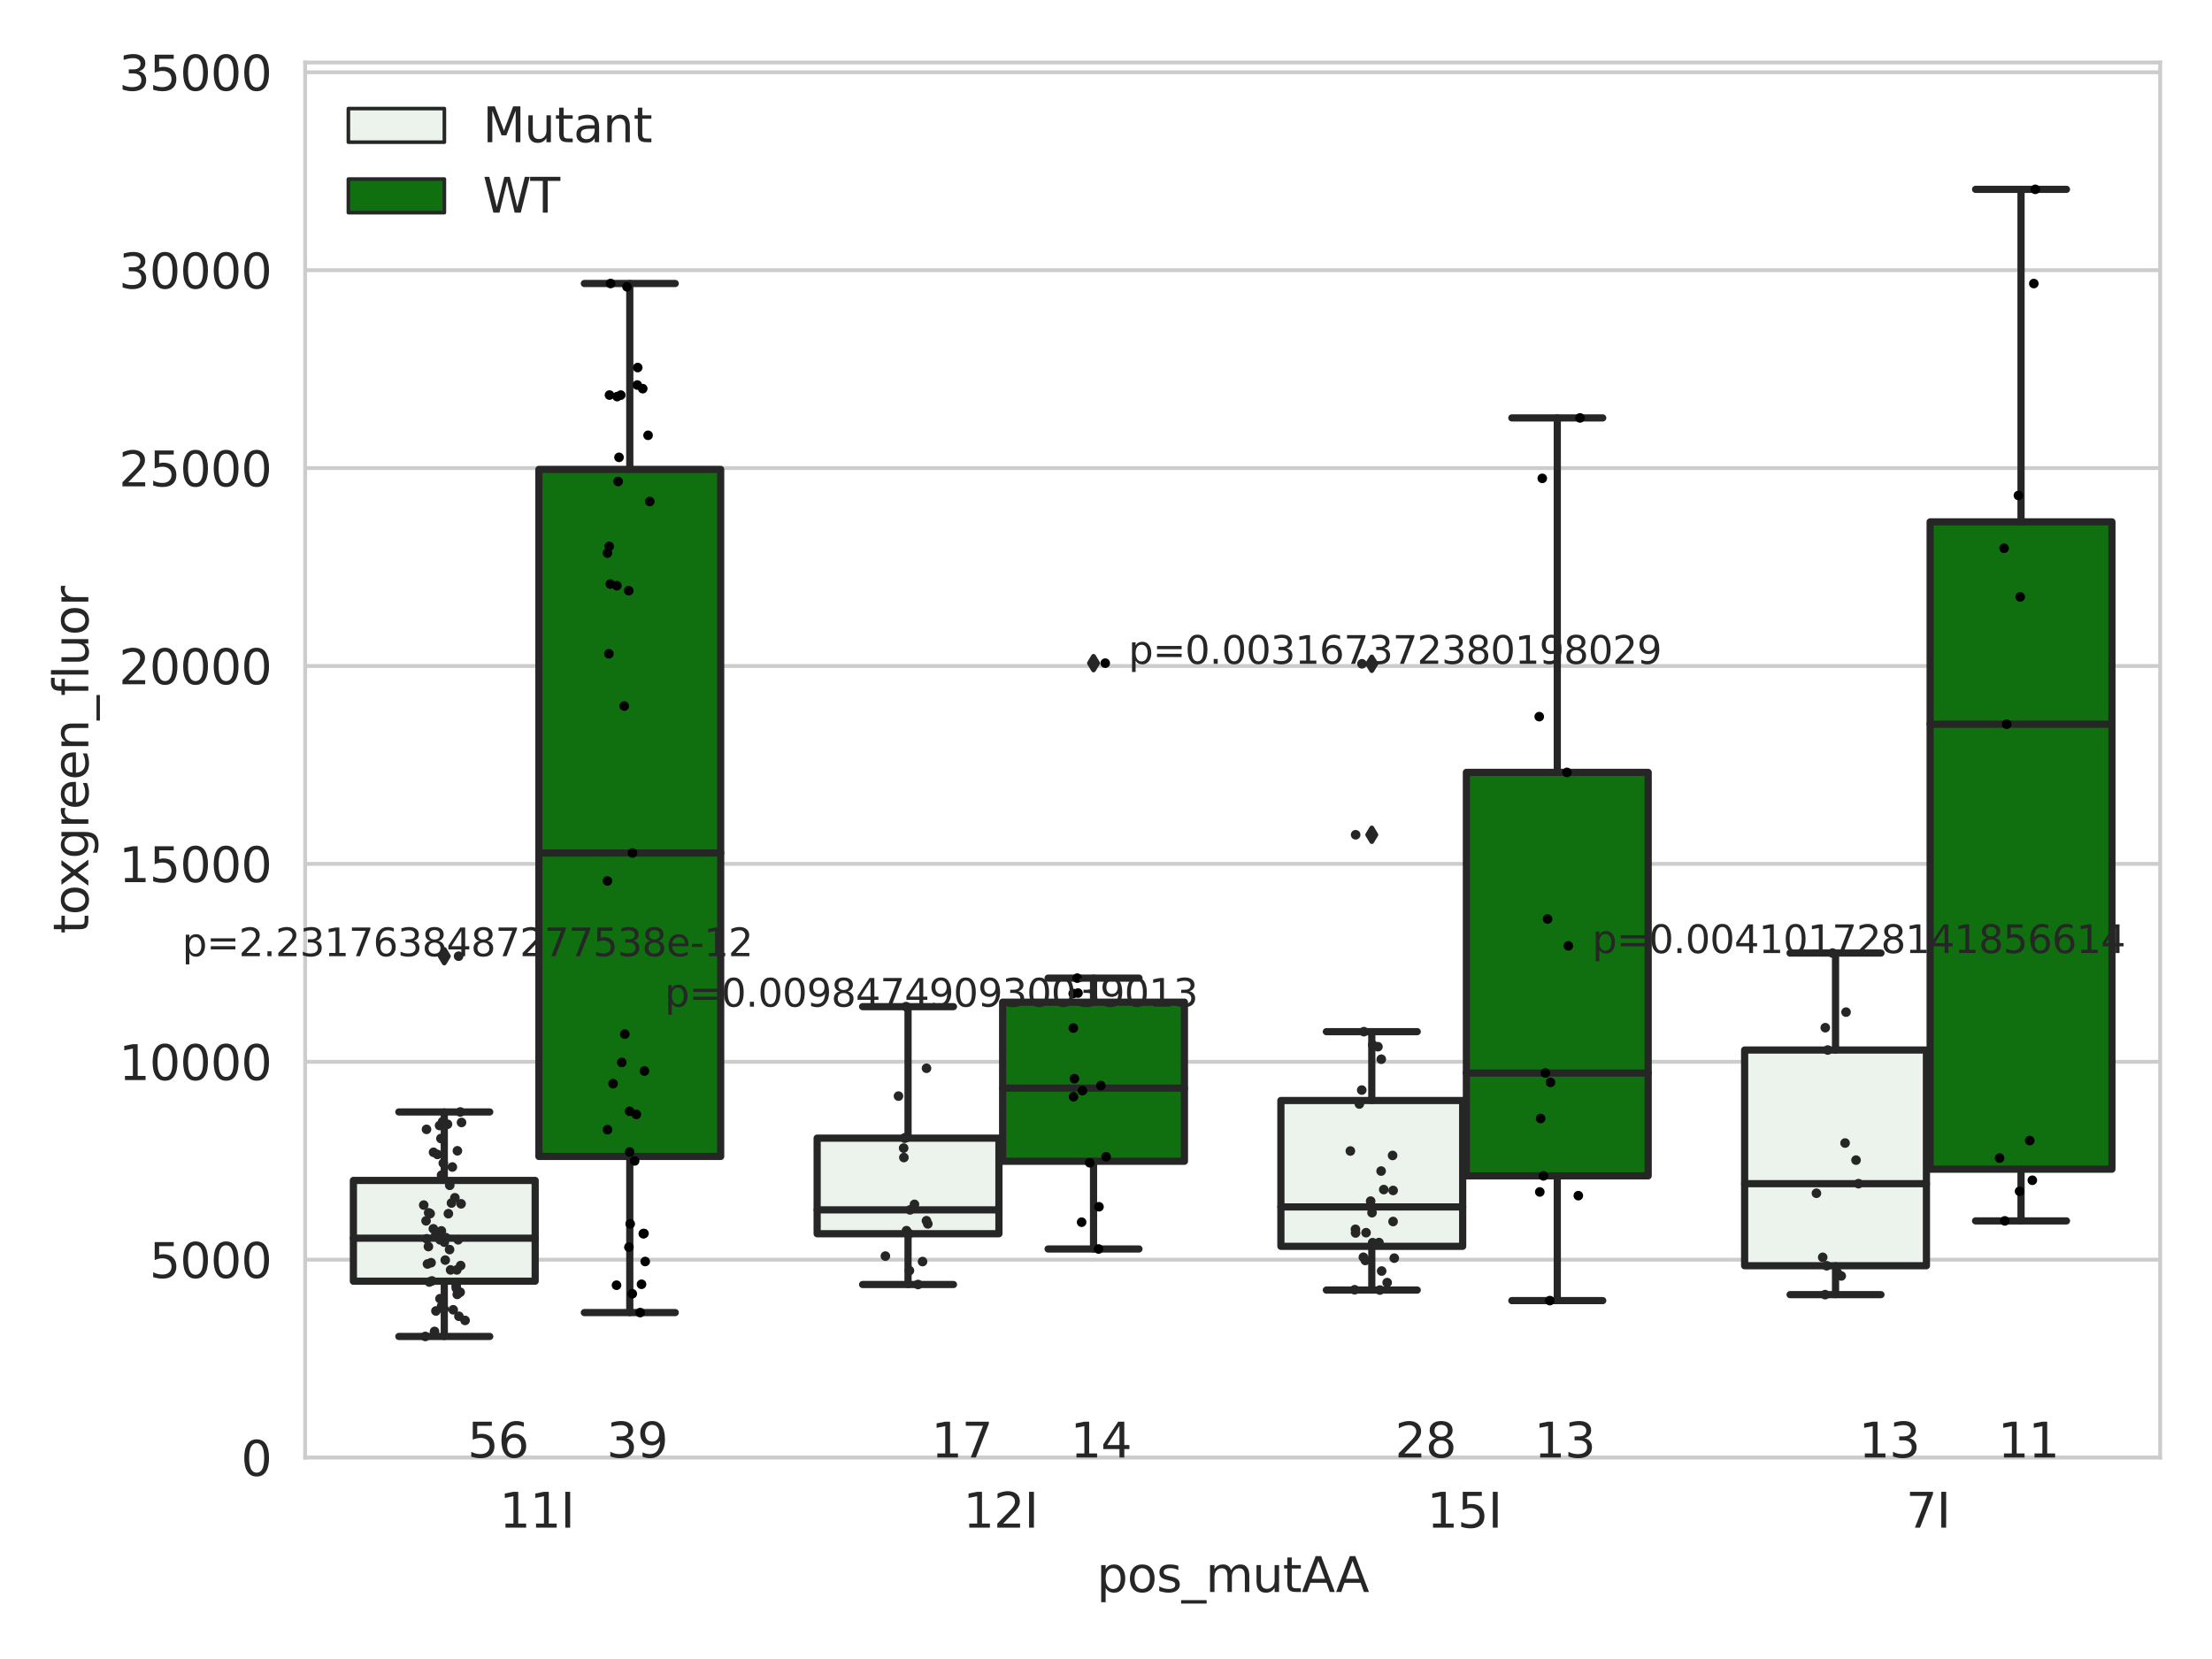 <?xml version="1.0" encoding="utf-8" standalone="no"?>
<!DOCTYPE svg PUBLIC "-//W3C//DTD SVG 1.1//EN"
  "http://www.w3.org/Graphics/SVG/1.1/DTD/svg11.dtd">
<svg xmlns:xlink="http://www.w3.org/1999/xlink" width="460.8pt" height="345.6pt" viewBox="0 0 460.8 345.6" xmlns="http://www.w3.org/2000/svg" version="1.1">
 <defs>
  <style type="text/css">*{stroke-linejoin: round; stroke-linecap: butt}</style>
 </defs>
 <g id="figure_1">
  <g id="patch_1">
   <path d="M 0 345.6 
L 460.8 345.6 
L 460.8 0 
L 0 0 
z
" style="fill: #ffffff"/>
  </g>
  <g id="axes_1">
   <g id="patch_2">
    <path d="M 63.571 303.64 
L 450 303.64 
L 450 13.022 
L 63.571 13.022 
z
" style="fill: #ffffff"/>
   </g>
   <g id="matplotlib.axis_1">
    <g id="xtick_1">
     <g id="text_1">
      <!-- 11I -->
      <g style="fill: #262626" transform="translate(104.037 318.238) scale(0.1 -0.1)">
       <defs>
        <path id="DejaVuSans-31" d="M 794 531 
L 1825 531 
L 1825 4091 
L 703 3866 
L 703 4441 
L 1819 4666 
L 2450 4666 
L 2450 531 
L 3481 531 
L 3481 0 
L 794 0 
L 794 531 
z
" transform="scale(0.016)"/>
        <path id="DejaVuSans-49" d="M 628 4666 
L 1259 4666 
L 1259 0 
L 628 0 
L 628 4666 
z
" transform="scale(0.016)"/>
       </defs>
       <use xlink:href="#DejaVuSans-31"/>
       <use xlink:href="#DejaVuSans-31" x="63.623"/>
       <use xlink:href="#DejaVuSans-49" x="127.246"/>
      </g>
     </g>
    </g>
    <g id="xtick_2">
     <g id="text_2">
      <!-- 12I -->
      <g style="fill: #262626" transform="translate(200.645 318.238) scale(0.1 -0.1)">
       <defs>
        <path id="DejaVuSans-32" d="M 1228 531 
L 3431 531 
L 3431 0 
L 469 0 
L 469 531 
Q 828 903 1448 1529 
Q 2069 2156 2228 2338 
Q 2531 2678 2651 2914 
Q 2772 3150 2772 3378 
Q 2772 3750 2511 3984 
Q 2250 4219 1831 4219 
Q 1534 4219 1204 4116 
Q 875 4013 500 3803 
L 500 4441 
Q 881 4594 1212 4672 
Q 1544 4750 1819 4750 
Q 2544 4750 2975 4387 
Q 3406 4025 3406 3419 
Q 3406 3131 3298 2873 
Q 3191 2616 2906 2266 
Q 2828 2175 2409 1742 
Q 1991 1309 1228 531 
z
" transform="scale(0.016)"/>
       </defs>
       <use xlink:href="#DejaVuSans-31"/>
       <use xlink:href="#DejaVuSans-32" x="63.623"/>
       <use xlink:href="#DejaVuSans-49" x="127.246"/>
      </g>
     </g>
    </g>
    <g id="xtick_3">
     <g id="text_3">
      <!-- 15I -->
      <g style="fill: #262626" transform="translate(297.252 318.238) scale(0.1 -0.1)">
       <defs>
        <path id="DejaVuSans-35" d="M 691 4666 
L 3169 4666 
L 3169 4134 
L 1269 4134 
L 1269 2991 
Q 1406 3038 1543 3061 
Q 1681 3084 1819 3084 
Q 2600 3084 3056 2656 
Q 3513 2228 3513 1497 
Q 3513 744 3044 326 
Q 2575 -91 1722 -91 
Q 1428 -91 1123 -41 
Q 819 9 494 109 
L 494 744 
Q 775 591 1075 516 
Q 1375 441 1709 441 
Q 2250 441 2565 725 
Q 2881 1009 2881 1497 
Q 2881 1984 2565 2268 
Q 2250 2553 1709 2553 
Q 1456 2553 1204 2497 
Q 953 2441 691 2322 
L 691 4666 
z
" transform="scale(0.016)"/>
       </defs>
       <use xlink:href="#DejaVuSans-31"/>
       <use xlink:href="#DejaVuSans-35" x="63.623"/>
       <use xlink:href="#DejaVuSans-49" x="127.246"/>
      </g>
     </g>
    </g>
    <g id="xtick_4">
     <g id="text_4">
      <!-- 7I -->
      <g style="fill: #262626" transform="translate(397.04 318.238) scale(0.1 -0.1)">
       <defs>
        <path id="DejaVuSans-37" d="M 525 4666 
L 3525 4666 
L 3525 4397 
L 1831 0 
L 1172 0 
L 2766 4134 
L 525 4134 
L 525 4666 
z
" transform="scale(0.016)"/>
       </defs>
       <use xlink:href="#DejaVuSans-37"/>
       <use xlink:href="#DejaVuSans-49" x="63.623"/>
      </g>
     </g>
    </g>
    <g id="text_5">
     <!-- pos_mutAA -->
     <g style="fill: #262626" transform="translate(228.47 331.638) scale(0.1 -0.1)">
      <defs>
       <path id="DejaVuSans-70" d="M 1159 525 
L 1159 -1331 
L 581 -1331 
L 581 3500 
L 1159 3500 
L 1159 2969 
Q 1341 3281 1617 3432 
Q 1894 3584 2278 3584 
Q 2916 3584 3314 3078 
Q 3713 2572 3713 1747 
Q 3713 922 3314 415 
Q 2916 -91 2278 -91 
Q 1894 -91 1617 61 
Q 1341 213 1159 525 
z
M 3116 1747 
Q 3116 2381 2855 2742 
Q 2594 3103 2138 3103 
Q 1681 3103 1420 2742 
Q 1159 2381 1159 1747 
Q 1159 1113 1420 752 
Q 1681 391 2138 391 
Q 2594 391 2855 752 
Q 3116 1113 3116 1747 
z
" transform="scale(0.016)"/>
       <path id="DejaVuSans-6f" d="M 1959 3097 
Q 1497 3097 1228 2736 
Q 959 2375 959 1747 
Q 959 1119 1226 758 
Q 1494 397 1959 397 
Q 2419 397 2687 759 
Q 2956 1122 2956 1747 
Q 2956 2369 2687 2733 
Q 2419 3097 1959 3097 
z
M 1959 3584 
Q 2709 3584 3137 3096 
Q 3566 2609 3566 1747 
Q 3566 888 3137 398 
Q 2709 -91 1959 -91 
Q 1206 -91 779 398 
Q 353 888 353 1747 
Q 353 2609 779 3096 
Q 1206 3584 1959 3584 
z
" transform="scale(0.016)"/>
       <path id="DejaVuSans-73" d="M 2834 3397 
L 2834 2853 
Q 2591 2978 2328 3040 
Q 2066 3103 1784 3103 
Q 1356 3103 1142 2972 
Q 928 2841 928 2578 
Q 928 2378 1081 2264 
Q 1234 2150 1697 2047 
L 1894 2003 
Q 2506 1872 2764 1633 
Q 3022 1394 3022 966 
Q 3022 478 2636 193 
Q 2250 -91 1575 -91 
Q 1294 -91 989 -36 
Q 684 19 347 128 
L 347 722 
Q 666 556 975 473 
Q 1284 391 1588 391 
Q 1994 391 2212 530 
Q 2431 669 2431 922 
Q 2431 1156 2273 1281 
Q 2116 1406 1581 1522 
L 1381 1569 
Q 847 1681 609 1914 
Q 372 2147 372 2553 
Q 372 3047 722 3315 
Q 1072 3584 1716 3584 
Q 2034 3584 2315 3537 
Q 2597 3491 2834 3397 
z
" transform="scale(0.016)"/>
       <path id="DejaVuSans-5f" d="M 3263 -1063 
L 3263 -1509 
L -63 -1509 
L -63 -1063 
L 3263 -1063 
z
" transform="scale(0.016)"/>
       <path id="DejaVuSans-6d" d="M 3328 2828 
Q 3544 3216 3844 3400 
Q 4144 3584 4550 3584 
Q 5097 3584 5394 3201 
Q 5691 2819 5691 2113 
L 5691 0 
L 5113 0 
L 5113 2094 
Q 5113 2597 4934 2840 
Q 4756 3084 4391 3084 
Q 3944 3084 3684 2787 
Q 3425 2491 3425 1978 
L 3425 0 
L 2847 0 
L 2847 2094 
Q 2847 2600 2669 2842 
Q 2491 3084 2119 3084 
Q 1678 3084 1418 2786 
Q 1159 2488 1159 1978 
L 1159 0 
L 581 0 
L 581 3500 
L 1159 3500 
L 1159 2956 
Q 1356 3278 1631 3431 
Q 1906 3584 2284 3584 
Q 2666 3584 2933 3390 
Q 3200 3197 3328 2828 
z
" transform="scale(0.016)"/>
       <path id="DejaVuSans-75" d="M 544 1381 
L 544 3500 
L 1119 3500 
L 1119 1403 
Q 1119 906 1312 657 
Q 1506 409 1894 409 
Q 2359 409 2629 706 
Q 2900 1003 2900 1516 
L 2900 3500 
L 3475 3500 
L 3475 0 
L 2900 0 
L 2900 538 
Q 2691 219 2414 64 
Q 2138 -91 1772 -91 
Q 1169 -91 856 284 
Q 544 659 544 1381 
z
M 1991 3584 
L 1991 3584 
z
" transform="scale(0.016)"/>
       <path id="DejaVuSans-74" d="M 1172 4494 
L 1172 3500 
L 2356 3500 
L 2356 3053 
L 1172 3053 
L 1172 1153 
Q 1172 725 1289 603 
Q 1406 481 1766 481 
L 2356 481 
L 2356 0 
L 1766 0 
Q 1100 0 847 248 
Q 594 497 594 1153 
L 594 3053 
L 172 3053 
L 172 3500 
L 594 3500 
L 594 4494 
L 1172 4494 
z
" transform="scale(0.016)"/>
       <path id="DejaVuSans-41" d="M 2188 4044 
L 1331 1722 
L 3047 1722 
L 2188 4044 
z
M 1831 4666 
L 2547 4666 
L 4325 0 
L 3669 0 
L 3244 1197 
L 1141 1197 
L 716 0 
L 50 0 
L 1831 4666 
z
" transform="scale(0.016)"/>
      </defs>
      <use xlink:href="#DejaVuSans-70"/>
      <use xlink:href="#DejaVuSans-6f" x="63.477"/>
      <use xlink:href="#DejaVuSans-73" x="124.658"/>
      <use xlink:href="#DejaVuSans-5f" x="176.758"/>
      <use xlink:href="#DejaVuSans-6d" x="226.758"/>
      <use xlink:href="#DejaVuSans-75" x="324.17"/>
      <use xlink:href="#DejaVuSans-74" x="387.549"/>
      <use xlink:href="#DejaVuSans-41" x="426.758"/>
      <use xlink:href="#DejaVuSans-41" x="497.916"/>
     </g>
    </g>
   </g>
   <g id="matplotlib.axis_2">
    <g id="ytick_1">
     <g id="line2d_1">
      <path d="M 63.571 303.64 
L 450 303.64 
" clip-path="url(#p13cbcaa2e6)" style="fill: none; stroke: #cccccc; stroke-width: 0.8; stroke-linecap: round"/>
     </g>
     <g id="text_6">
      <!-- 0 -->
      <g style="fill: #262626" transform="translate(50.209 307.439) scale(0.1 -0.1)">
       <defs>
        <path id="DejaVuSans-30" d="M 2034 4250 
Q 1547 4250 1301 3770 
Q 1056 3291 1056 2328 
Q 1056 1369 1301 889 
Q 1547 409 2034 409 
Q 2525 409 2770 889 
Q 3016 1369 3016 2328 
Q 3016 3291 2770 3770 
Q 2525 4250 2034 4250 
z
M 2034 4750 
Q 2819 4750 3233 4129 
Q 3647 3509 3647 2328 
Q 3647 1150 3233 529 
Q 2819 -91 2034 -91 
Q 1250 -91 836 529 
Q 422 1150 422 2328 
Q 422 3509 836 4129 
Q 1250 4750 2034 4750 
z
" transform="scale(0.016)"/>
       </defs>
       <use xlink:href="#DejaVuSans-30"/>
      </g>
     </g>
    </g>
    <g id="ytick_2">
     <g id="line2d_2">
      <path d="M 63.571 262.414 
L 450 262.414 
" clip-path="url(#p13cbcaa2e6)" style="fill: none; stroke: #cccccc; stroke-width: 0.8; stroke-linecap: round"/>
     </g>
     <g id="text_7">
      <!-- 5000 -->
      <g style="fill: #262626" transform="translate(31.121 266.214) scale(0.1 -0.1)">
       <use xlink:href="#DejaVuSans-35"/>
       <use xlink:href="#DejaVuSans-30" x="63.623"/>
       <use xlink:href="#DejaVuSans-30" x="127.246"/>
       <use xlink:href="#DejaVuSans-30" x="190.869"/>
      </g>
     </g>
    </g>
    <g id="ytick_3">
     <g id="line2d_3">
      <path d="M 63.571 221.189 
L 450 221.189 
" clip-path="url(#p13cbcaa2e6)" style="fill: none; stroke: #cccccc; stroke-width: 0.8; stroke-linecap: round"/>
     </g>
     <g id="text_8">
      <!-- 10000 -->
      <g style="fill: #262626" transform="translate(24.759 224.988) scale(0.1 -0.1)">
       <use xlink:href="#DejaVuSans-31"/>
       <use xlink:href="#DejaVuSans-30" x="63.623"/>
       <use xlink:href="#DejaVuSans-30" x="127.246"/>
       <use xlink:href="#DejaVuSans-30" x="190.869"/>
       <use xlink:href="#DejaVuSans-30" x="254.492"/>
      </g>
     </g>
    </g>
    <g id="ytick_4">
     <g id="line2d_4">
      <path d="M 63.571 179.963 
L 450 179.963 
" clip-path="url(#p13cbcaa2e6)" style="fill: none; stroke: #cccccc; stroke-width: 0.8; stroke-linecap: round"/>
     </g>
     <g id="text_9">
      <!-- 15000 -->
      <g style="fill: #262626" transform="translate(24.759 183.762) scale(0.1 -0.1)">
       <use xlink:href="#DejaVuSans-31"/>
       <use xlink:href="#DejaVuSans-35" x="63.623"/>
       <use xlink:href="#DejaVuSans-30" x="127.246"/>
       <use xlink:href="#DejaVuSans-30" x="190.869"/>
       <use xlink:href="#DejaVuSans-30" x="254.492"/>
      </g>
     </g>
    </g>
    <g id="ytick_5">
     <g id="line2d_5">
      <path d="M 63.571 138.738 
L 450 138.738 
" clip-path="url(#p13cbcaa2e6)" style="fill: none; stroke: #cccccc; stroke-width: 0.8; stroke-linecap: round"/>
     </g>
     <g id="text_10">
      <!-- 20000 -->
      <g style="fill: #262626" transform="translate(24.759 142.537) scale(0.1 -0.1)">
       <use xlink:href="#DejaVuSans-32"/>
       <use xlink:href="#DejaVuSans-30" x="63.623"/>
       <use xlink:href="#DejaVuSans-30" x="127.246"/>
       <use xlink:href="#DejaVuSans-30" x="190.869"/>
       <use xlink:href="#DejaVuSans-30" x="254.492"/>
      </g>
     </g>
    </g>
    <g id="ytick_6">
     <g id="line2d_6">
      <path d="M 63.571 97.512 
L 450 97.512 
" clip-path="url(#p13cbcaa2e6)" style="fill: none; stroke: #cccccc; stroke-width: 0.8; stroke-linecap: round"/>
     </g>
     <g id="text_11">
      <!-- 25000 -->
      <g style="fill: #262626" transform="translate(24.759 101.311) scale(0.1 -0.1)">
       <use xlink:href="#DejaVuSans-32"/>
       <use xlink:href="#DejaVuSans-35" x="63.623"/>
       <use xlink:href="#DejaVuSans-30" x="127.246"/>
       <use xlink:href="#DejaVuSans-30" x="190.869"/>
       <use xlink:href="#DejaVuSans-30" x="254.492"/>
      </g>
     </g>
    </g>
    <g id="ytick_7">
     <g id="line2d_7">
      <path d="M 63.571 56.286 
L 450 56.286 
" clip-path="url(#p13cbcaa2e6)" style="fill: none; stroke: #cccccc; stroke-width: 0.8; stroke-linecap: round"/>
     </g>
     <g id="text_12">
      <!-- 30000 -->
      <g style="fill: #262626" transform="translate(24.759 60.085) scale(0.1 -0.1)">
       <defs>
        <path id="DejaVuSans-33" d="M 2597 2516 
Q 3050 2419 3304 2112 
Q 3559 1806 3559 1356 
Q 3559 666 3084 287 
Q 2609 -91 1734 -91 
Q 1441 -91 1130 -33 
Q 819 25 488 141 
L 488 750 
Q 750 597 1062 519 
Q 1375 441 1716 441 
Q 2309 441 2620 675 
Q 2931 909 2931 1356 
Q 2931 1769 2642 2001 
Q 2353 2234 1838 2234 
L 1294 2234 
L 1294 2753 
L 1863 2753 
Q 2328 2753 2575 2939 
Q 2822 3125 2822 3475 
Q 2822 3834 2567 4026 
Q 2313 4219 1838 4219 
Q 1578 4219 1281 4162 
Q 984 4106 628 3988 
L 628 4550 
Q 988 4650 1302 4700 
Q 1616 4750 1894 4750 
Q 2613 4750 3031 4423 
Q 3450 4097 3450 3541 
Q 3450 3153 3228 2886 
Q 3006 2619 2597 2516 
z
" transform="scale(0.016)"/>
       </defs>
       <use xlink:href="#DejaVuSans-33"/>
       <use xlink:href="#DejaVuSans-30" x="63.623"/>
       <use xlink:href="#DejaVuSans-30" x="127.246"/>
       <use xlink:href="#DejaVuSans-30" x="190.869"/>
       <use xlink:href="#DejaVuSans-30" x="254.492"/>
      </g>
     </g>
    </g>
    <g id="ytick_8">
     <g id="line2d_8">
      <path d="M 63.571 15.061 
L 450 15.061 
" clip-path="url(#p13cbcaa2e6)" style="fill: none; stroke: #cccccc; stroke-width: 0.8; stroke-linecap: round"/>
     </g>
     <g id="text_13">
      <!-- 35000 -->
      <g style="fill: #262626" transform="translate(24.759 18.86) scale(0.1 -0.1)">
       <use xlink:href="#DejaVuSans-33"/>
       <use xlink:href="#DejaVuSans-35" x="63.623"/>
       <use xlink:href="#DejaVuSans-30" x="127.246"/>
       <use xlink:href="#DejaVuSans-30" x="190.869"/>
       <use xlink:href="#DejaVuSans-30" x="254.492"/>
      </g>
     </g>
    </g>
    <g id="text_14">
     <!-- toxgreen_fluor -->
     <g style="fill: #262626" transform="translate(18.401 194.526) rotate(-90) scale(0.1 -0.1)">
      <defs>
       <path id="DejaVuSans-78" d="M 3513 3500 
L 2247 1797 
L 3578 0 
L 2900 0 
L 1881 1375 
L 863 0 
L 184 0 
L 1544 1831 
L 300 3500 
L 978 3500 
L 1906 2253 
L 2834 3500 
L 3513 3500 
z
" transform="scale(0.016)"/>
       <path id="DejaVuSans-67" d="M 2906 1791 
Q 2906 2416 2648 2759 
Q 2391 3103 1925 3103 
Q 1463 3103 1205 2759 
Q 947 2416 947 1791 
Q 947 1169 1205 825 
Q 1463 481 1925 481 
Q 2391 481 2648 825 
Q 2906 1169 2906 1791 
z
M 3481 434 
Q 3481 -459 3084 -895 
Q 2688 -1331 1869 -1331 
Q 1566 -1331 1297 -1286 
Q 1028 -1241 775 -1147 
L 775 -588 
Q 1028 -725 1275 -790 
Q 1522 -856 1778 -856 
Q 2344 -856 2625 -561 
Q 2906 -266 2906 331 
L 2906 616 
Q 2728 306 2450 153 
Q 2172 0 1784 0 
Q 1141 0 747 490 
Q 353 981 353 1791 
Q 353 2603 747 3093 
Q 1141 3584 1784 3584 
Q 2172 3584 2450 3431 
Q 2728 3278 2906 2969 
L 2906 3500 
L 3481 3500 
L 3481 434 
z
" transform="scale(0.016)"/>
       <path id="DejaVuSans-72" d="M 2631 2963 
Q 2534 3019 2420 3045 
Q 2306 3072 2169 3072 
Q 1681 3072 1420 2755 
Q 1159 2438 1159 1844 
L 1159 0 
L 581 0 
L 581 3500 
L 1159 3500 
L 1159 2956 
Q 1341 3275 1631 3429 
Q 1922 3584 2338 3584 
Q 2397 3584 2469 3576 
Q 2541 3569 2628 3553 
L 2631 2963 
z
" transform="scale(0.016)"/>
       <path id="DejaVuSans-65" d="M 3597 1894 
L 3597 1613 
L 953 1613 
Q 991 1019 1311 708 
Q 1631 397 2203 397 
Q 2534 397 2845 478 
Q 3156 559 3463 722 
L 3463 178 
Q 3153 47 2828 -22 
Q 2503 -91 2169 -91 
Q 1331 -91 842 396 
Q 353 884 353 1716 
Q 353 2575 817 3079 
Q 1281 3584 2069 3584 
Q 2775 3584 3186 3129 
Q 3597 2675 3597 1894 
z
M 3022 2063 
Q 3016 2534 2758 2815 
Q 2500 3097 2075 3097 
Q 1594 3097 1305 2825 
Q 1016 2553 972 2059 
L 3022 2063 
z
" transform="scale(0.016)"/>
       <path id="DejaVuSans-6e" d="M 3513 2113 
L 3513 0 
L 2938 0 
L 2938 2094 
Q 2938 2591 2744 2837 
Q 2550 3084 2163 3084 
Q 1697 3084 1428 2787 
Q 1159 2491 1159 1978 
L 1159 0 
L 581 0 
L 581 3500 
L 1159 3500 
L 1159 2956 
Q 1366 3272 1645 3428 
Q 1925 3584 2291 3584 
Q 2894 3584 3203 3211 
Q 3513 2838 3513 2113 
z
" transform="scale(0.016)"/>
       <path id="DejaVuSans-66" d="M 2375 4863 
L 2375 4384 
L 1825 4384 
Q 1516 4384 1395 4259 
Q 1275 4134 1275 3809 
L 1275 3500 
L 2222 3500 
L 2222 3053 
L 1275 3053 
L 1275 0 
L 697 0 
L 697 3053 
L 147 3053 
L 147 3500 
L 697 3500 
L 697 3744 
Q 697 4328 969 4595 
Q 1241 4863 1831 4863 
L 2375 4863 
z
" transform="scale(0.016)"/>
       <path id="DejaVuSans-6c" d="M 603 4863 
L 1178 4863 
L 1178 0 
L 603 0 
L 603 4863 
z
" transform="scale(0.016)"/>
      </defs>
      <use xlink:href="#DejaVuSans-74"/>
      <use xlink:href="#DejaVuSans-6f" x="39.209"/>
      <use xlink:href="#DejaVuSans-78" x="97.266"/>
      <use xlink:href="#DejaVuSans-67" x="156.445"/>
      <use xlink:href="#DejaVuSans-72" x="219.922"/>
      <use xlink:href="#DejaVuSans-65" x="258.785"/>
      <use xlink:href="#DejaVuSans-65" x="320.309"/>
      <use xlink:href="#DejaVuSans-6e" x="381.832"/>
      <use xlink:href="#DejaVuSans-5f" x="445.211"/>
      <use xlink:href="#DejaVuSans-66" x="495.211"/>
      <use xlink:href="#DejaVuSans-6c" x="530.416"/>
      <use xlink:href="#DejaVuSans-75" x="558.199"/>
      <use xlink:href="#DejaVuSans-6f" x="621.578"/>
      <use xlink:href="#DejaVuSans-72" x="682.76"/>
     </g>
    </g>
   </g>
   <g id="patch_3">
    <path d="M 73.618 266.899 
L 111.488 266.899 
L 111.488 245.902 
L 73.618 245.902 
L 73.618 266.899 
z
" clip-path="url(#p13cbcaa2e6)" style="fill: #ecf2ec; stroke: #262626; stroke-width: 1.5; stroke-linejoin: miter"/>
   </g>
   <g id="patch_4">
    <path d="M 112.261 240.91 
L 150.131 240.91 
L 150.131 97.789 
L 112.261 97.789 
L 112.261 240.91 
z
" clip-path="url(#p13cbcaa2e6)" style="fill: #107010; stroke: #262626; stroke-width: 1.5; stroke-linejoin: miter"/>
   </g>
   <g id="patch_5">
    <path d="M 170.226 257.01 
L 208.096 257.01 
L 208.096 237.099 
L 170.226 237.099 
L 170.226 257.01 
z
" clip-path="url(#p13cbcaa2e6)" style="fill: #ecf2ec; stroke: #262626; stroke-width: 1.5; stroke-linejoin: miter"/>
   </g>
   <g id="patch_6">
    <path d="M 208.868 241.911 
L 246.738 241.911 
L 246.738 208.769 
L 208.868 208.769 
L 208.868 241.911 
z
" clip-path="url(#p13cbcaa2e6)" style="fill: #107010; stroke: #262626; stroke-width: 1.5; stroke-linejoin: miter"/>
   </g>
   <g id="patch_7">
    <path d="M 266.833 259.632 
L 304.703 259.632 
L 304.703 229.255 
L 266.833 229.255 
L 266.833 259.632 
z
" clip-path="url(#p13cbcaa2e6)" style="fill: #ecf2ec; stroke: #262626; stroke-width: 1.5; stroke-linejoin: miter"/>
   </g>
   <g id="patch_8">
    <path d="M 305.476 244.952 
L 343.346 244.952 
L 343.346 160.905 
L 305.476 160.905 
L 305.476 244.952 
z
" clip-path="url(#p13cbcaa2e6)" style="fill: #107010; stroke: #262626; stroke-width: 1.5; stroke-linejoin: miter"/>
   </g>
   <g id="patch_9">
    <path d="M 363.44 263.679 
L 401.31 263.679 
L 401.31 218.739 
L 363.44 218.739 
L 363.44 263.679 
z
" clip-path="url(#p13cbcaa2e6)" style="fill: #ecf2ec; stroke: #262626; stroke-width: 1.5; stroke-linejoin: miter"/>
   </g>
   <g id="patch_10">
    <path d="M 402.083 243.561 
L 439.953 243.561 
L 439.953 108.716 
L 402.083 108.716 
L 402.083 243.561 
z
" clip-path="url(#p13cbcaa2e6)" style="fill: #107010; stroke: #262626; stroke-width: 1.5; stroke-linejoin: miter"/>
   </g>
   <g id="patch_11">
    <path d="M 111.875 303.64 
L 111.875 303.64 
L 111.875 303.64 
L 111.875 303.64 
z
" clip-path="url(#p13cbcaa2e6)" style="fill: #ecf2ec; stroke: #262626; stroke-width: 0.75; stroke-linejoin: miter"/>
   </g>
   <g id="patch_12">
    <path d="M 111.875 303.64 
L 111.875 303.64 
L 111.875 303.64 
L 111.875 303.64 
z
" clip-path="url(#p13cbcaa2e6)" style="fill: #107010; stroke: #262626; stroke-width: 0.75; stroke-linejoin: miter"/>
   </g>
   <g id="PathCollection_1"/>
   <g id="PathCollection_2"/>
   <g id="line2d_9">
    <path d="M 92.553 266.899 
L 92.553 278.405 
" clip-path="url(#p13cbcaa2e6)" style="fill: none; stroke: #262626; stroke-width: 1.5; stroke-linecap: round"/>
   </g>
   <g id="line2d_10">
    <path d="M 92.553 245.902 
L 92.553 231.641 
" clip-path="url(#p13cbcaa2e6)" style="fill: none; stroke: #262626; stroke-width: 1.5; stroke-linecap: round"/>
   </g>
   <g id="line2d_11">
    <path d="M 83.086 278.405 
L 102.021 278.405 
" clip-path="url(#p13cbcaa2e6)" style="fill: none; stroke: #262626; stroke-width: 1.5; stroke-linecap: round"/>
   </g>
   <g id="line2d_12">
    <path d="M 83.086 231.641 
L 102.021 231.641 
" clip-path="url(#p13cbcaa2e6)" style="fill: none; stroke: #262626; stroke-width: 1.5; stroke-linecap: round"/>
   </g>
   <g id="line2d_13">
    <defs>
     <path id="m257333284e" d="M -0 1.414 
L 0.849 0 
L 0 -1.414 
L -0.849 -0 
z
" style="stroke: #262626; stroke-linejoin: miter"/>
    </defs>
    <g clip-path="url(#p13cbcaa2e6)">
     <use xlink:href="#m257333284e" x="92.553" y="199.192" style="fill: #262626; stroke: #262626; stroke-linejoin: miter"/>
    </g>
   </g>
   <g id="line2d_14">
    <path d="M 131.196 240.91 
L 131.196 273.432 
" clip-path="url(#p13cbcaa2e6)" style="fill: none; stroke: #262626; stroke-width: 1.5; stroke-linecap: round"/>
   </g>
   <g id="line2d_15">
    <path d="M 131.196 97.789 
L 131.196 59.06 
" clip-path="url(#p13cbcaa2e6)" style="fill: none; stroke: #262626; stroke-width: 1.5; stroke-linecap: round"/>
   </g>
   <g id="line2d_16">
    <path d="M 121.729 273.432 
L 140.664 273.432 
" clip-path="url(#p13cbcaa2e6)" style="fill: none; stroke: #262626; stroke-width: 1.5; stroke-linecap: round"/>
   </g>
   <g id="line2d_17">
    <path d="M 121.729 59.06 
L 140.664 59.06 
" clip-path="url(#p13cbcaa2e6)" style="fill: none; stroke: #262626; stroke-width: 1.5; stroke-linecap: round"/>
   </g>
   <g id="line2d_18"/>
   <g id="line2d_19">
    <path d="M 189.161 257.01 
L 189.161 267.588 
" clip-path="url(#p13cbcaa2e6)" style="fill: none; stroke: #262626; stroke-width: 1.5; stroke-linecap: round"/>
   </g>
   <g id="line2d_20">
    <path d="M 189.161 237.099 
L 189.161 209.702 
" clip-path="url(#p13cbcaa2e6)" style="fill: none; stroke: #262626; stroke-width: 1.5; stroke-linecap: round"/>
   </g>
   <g id="line2d_21">
    <path d="M 179.693 267.588 
L 198.628 267.588 
" clip-path="url(#p13cbcaa2e6)" style="fill: none; stroke: #262626; stroke-width: 1.5; stroke-linecap: round"/>
   </g>
   <g id="line2d_22">
    <path d="M 179.693 209.702 
L 198.628 209.702 
" clip-path="url(#p13cbcaa2e6)" style="fill: none; stroke: #262626; stroke-width: 1.5; stroke-linecap: round"/>
   </g>
   <g id="line2d_23"/>
   <g id="line2d_24">
    <path d="M 227.803 241.911 
L 227.803 260.186 
" clip-path="url(#p13cbcaa2e6)" style="fill: none; stroke: #262626; stroke-width: 1.5; stroke-linecap: round"/>
   </g>
   <g id="line2d_25">
    <path d="M 227.803 208.769 
L 227.803 203.765 
" clip-path="url(#p13cbcaa2e6)" style="fill: none; stroke: #262626; stroke-width: 1.5; stroke-linecap: round"/>
   </g>
   <g id="line2d_26">
    <path d="M 218.336 260.186 
L 237.271 260.186 
" clip-path="url(#p13cbcaa2e6)" style="fill: none; stroke: #262626; stroke-width: 1.5; stroke-linecap: round"/>
   </g>
   <g id="line2d_27">
    <path d="M 218.336 203.765 
L 237.271 203.765 
" clip-path="url(#p13cbcaa2e6)" style="fill: none; stroke: #262626; stroke-width: 1.5; stroke-linecap: round"/>
   </g>
   <g id="line2d_28">
    <g clip-path="url(#p13cbcaa2e6)">
     <use xlink:href="#m257333284e" x="227.803" y="138.147" style="fill: #262626; stroke: #262626; stroke-linejoin: miter"/>
    </g>
   </g>
   <g id="line2d_29">
    <path d="M 285.768 259.632 
L 285.768 268.743 
" clip-path="url(#p13cbcaa2e6)" style="fill: none; stroke: #262626; stroke-width: 1.5; stroke-linecap: round"/>
   </g>
   <g id="line2d_30">
    <path d="M 285.768 229.255 
L 285.768 214.913 
" clip-path="url(#p13cbcaa2e6)" style="fill: none; stroke: #262626; stroke-width: 1.5; stroke-linecap: round"/>
   </g>
   <g id="line2d_31">
    <path d="M 276.3 268.743 
L 295.235 268.743 
" clip-path="url(#p13cbcaa2e6)" style="fill: none; stroke: #262626; stroke-width: 1.5; stroke-linecap: round"/>
   </g>
   <g id="line2d_32">
    <path d="M 276.3 214.913 
L 295.235 214.913 
" clip-path="url(#p13cbcaa2e6)" style="fill: none; stroke: #262626; stroke-width: 1.5; stroke-linecap: round"/>
   </g>
   <g id="line2d_33">
    <g clip-path="url(#p13cbcaa2e6)">
     <use xlink:href="#m257333284e" x="285.768" y="173.897" style="fill: #262626; stroke: #262626; stroke-linejoin: miter"/>
     <use xlink:href="#m257333284e" x="285.768" y="138.283" style="fill: #262626; stroke: #262626; stroke-linejoin: miter"/>
    </g>
   </g>
   <g id="line2d_34">
    <path d="M 324.411 244.952 
L 324.411 270.941 
" clip-path="url(#p13cbcaa2e6)" style="fill: none; stroke: #262626; stroke-width: 1.5; stroke-linecap: round"/>
   </g>
   <g id="line2d_35">
    <path d="M 324.411 160.905 
L 324.411 87.059 
" clip-path="url(#p13cbcaa2e6)" style="fill: none; stroke: #262626; stroke-width: 1.5; stroke-linecap: round"/>
   </g>
   <g id="line2d_36">
    <path d="M 314.943 270.941 
L 333.878 270.941 
" clip-path="url(#p13cbcaa2e6)" style="fill: none; stroke: #262626; stroke-width: 1.5; stroke-linecap: round"/>
   </g>
   <g id="line2d_37">
    <path d="M 314.943 87.059 
L 333.878 87.059 
" clip-path="url(#p13cbcaa2e6)" style="fill: none; stroke: #262626; stroke-width: 1.5; stroke-linecap: round"/>
   </g>
   <g id="line2d_38"/>
   <g id="line2d_39">
    <path d="M 382.375 263.679 
L 382.375 269.697 
" clip-path="url(#p13cbcaa2e6)" style="fill: none; stroke: #262626; stroke-width: 1.5; stroke-linecap: round"/>
   </g>
   <g id="line2d_40">
    <path d="M 382.375 218.739 
L 382.375 198.54 
" clip-path="url(#p13cbcaa2e6)" style="fill: none; stroke: #262626; stroke-width: 1.5; stroke-linecap: round"/>
   </g>
   <g id="line2d_41">
    <path d="M 372.907 269.697 
L 391.842 269.697 
" clip-path="url(#p13cbcaa2e6)" style="fill: none; stroke: #262626; stroke-width: 1.5; stroke-linecap: round"/>
   </g>
   <g id="line2d_42">
    <path d="M 372.907 198.54 
L 391.842 198.54 
" clip-path="url(#p13cbcaa2e6)" style="fill: none; stroke: #262626; stroke-width: 1.5; stroke-linecap: round"/>
   </g>
   <g id="line2d_43"/>
   <g id="line2d_44">
    <path d="M 421.018 243.561 
L 421.018 254.332 
" clip-path="url(#p13cbcaa2e6)" style="fill: none; stroke: #262626; stroke-width: 1.5; stroke-linecap: round"/>
   </g>
   <g id="line2d_45">
    <path d="M 421.018 108.716 
L 421.018 39.442 
" clip-path="url(#p13cbcaa2e6)" style="fill: none; stroke: #262626; stroke-width: 1.5; stroke-linecap: round"/>
   </g>
   <g id="line2d_46">
    <path d="M 411.55 254.332 
L 430.485 254.332 
" clip-path="url(#p13cbcaa2e6)" style="fill: none; stroke: #262626; stroke-width: 1.5; stroke-linecap: round"/>
   </g>
   <g id="line2d_47">
    <path d="M 411.55 39.442 
L 430.485 39.442 
" clip-path="url(#p13cbcaa2e6)" style="fill: none; stroke: #262626; stroke-width: 1.5; stroke-linecap: round"/>
   </g>
   <g id="line2d_48"/>
   <g id="line2d_49">
    <path d="M 73.618 257.94 
L 111.488 257.94 
" clip-path="url(#p13cbcaa2e6)" style="fill: none; stroke: #262626; stroke-width: 1.5; stroke-linecap: round"/>
   </g>
   <g id="line2d_50">
    <path d="M 112.261 177.694 
L 150.131 177.694 
" clip-path="url(#p13cbcaa2e6)" style="fill: none; stroke: #262626; stroke-width: 1.5; stroke-linecap: round"/>
   </g>
   <g id="line2d_51">
    <path d="M 170.226 252.042 
L 208.096 252.042 
" clip-path="url(#p13cbcaa2e6)" style="fill: none; stroke: #262626; stroke-width: 1.5; stroke-linecap: round"/>
   </g>
   <g id="line2d_52">
    <path d="M 208.868 226.674 
L 246.738 226.674 
" clip-path="url(#p13cbcaa2e6)" style="fill: none; stroke: #262626; stroke-width: 1.5; stroke-linecap: round"/>
   </g>
   <g id="line2d_53">
    <path d="M 266.833 251.424 
L 304.703 251.424 
" clip-path="url(#p13cbcaa2e6)" style="fill: none; stroke: #262626; stroke-width: 1.5; stroke-linecap: round"/>
   </g>
   <g id="line2d_54">
    <path d="M 305.476 223.532 
L 343.346 223.532 
" clip-path="url(#p13cbcaa2e6)" style="fill: none; stroke: #262626; stroke-width: 1.5; stroke-linecap: round"/>
   </g>
   <g id="line2d_55">
    <path d="M 363.44 246.58 
L 401.31 246.58 
" clip-path="url(#p13cbcaa2e6)" style="fill: none; stroke: #262626; stroke-width: 1.5; stroke-linecap: round"/>
   </g>
   <g id="line2d_56">
    <path d="M 402.083 150.869 
L 439.953 150.869 
" clip-path="url(#p13cbcaa2e6)" style="fill: none; stroke: #262626; stroke-width: 1.5; stroke-linecap: round"/>
   </g>
   <g id="patch_13">
    <path d="M 63.571 303.64 
L 63.571 13.022 
" style="fill: none; stroke: #cccccc; stroke-width: 0.8; stroke-linejoin: miter; stroke-linecap: square"/>
   </g>
   <g id="patch_14">
    <path d="M 450 303.64 
L 450 13.022 
" style="fill: none; stroke: #cccccc; stroke-width: 0.8; stroke-linejoin: miter; stroke-linecap: square"/>
   </g>
   <g id="patch_15">
    <path d="M 63.571 303.64 
L 450 303.64 
" style="fill: none; stroke: #cccccc; stroke-width: 0.8; stroke-linejoin: miter; stroke-linecap: square"/>
   </g>
   <g id="patch_16">
    <path d="M 63.571 13.022 
L 450 13.022 
" style="fill: none; stroke: #cccccc; stroke-width: 0.8; stroke-linejoin: miter; stroke-linecap: square"/>
   </g>
   <g id="PathCollection_3">
    <defs>
     <path id="C0_0_550a5b28b4" d="M 0 1 
C 0.265 1 0.52 0.895 0.707 0.707 
C 0.895 0.52 1 0.265 1 -0 
C 1 -0.265 0.895 -0.52 0.707 -0.707 
C 0.52 -0.895 0.265 -1 0 -1 
C -0.265 -1 -0.52 -0.895 -0.707 -0.707 
C -0.895 -0.52 -1 -0.265 -1 0 
C -1 0.265 -0.895 0.52 -0.707 0.707 
C -0.52 0.895 -0.265 1 0 1 
z
"/>
    </defs>
    <g clip-path="url(#p13cbcaa2e6)">
     <use xlink:href="#C0_0_550a5b28b4" x="95.284" y="239.735" style="fill: #262626"/>
    </g>
    <g clip-path="url(#p13cbcaa2e6)">
     <use xlink:href="#C0_0_550a5b28b4" x="91.574" y="234.471" style="fill: #262626"/>
    </g>
    <g clip-path="url(#p13cbcaa2e6)">
     <use xlink:href="#C0_0_550a5b28b4" x="94.41" y="272.851" style="fill: #262626"/>
    </g>
    <g clip-path="url(#p13cbcaa2e6)">
     <use xlink:href="#C0_0_550a5b28b4" x="88.893" y="258.064" style="fill: #262626"/>
    </g>
    <g clip-path="url(#p13cbcaa2e6)">
     <use xlink:href="#C0_0_550a5b28b4" x="90.523" y="277.363" style="fill: #262626"/>
    </g>
    <g clip-path="url(#p13cbcaa2e6)">
     <use xlink:href="#C0_0_550a5b28b4" x="91.854" y="237.175" style="fill: #262626"/>
    </g>
    <g clip-path="url(#p13cbcaa2e6)">
     <use xlink:href="#C0_0_550a5b28b4" x="94.05" y="250.614" style="fill: #262626"/>
    </g>
    <g clip-path="url(#p13cbcaa2e6)">
     <use xlink:href="#C0_0_550a5b28b4" x="94.76" y="249.515" style="fill: #262626"/>
    </g>
    <g clip-path="url(#p13cbcaa2e6)">
     <use xlink:href="#C0_0_550a5b28b4" x="95.859" y="269.191" style="fill: #262626"/>
    </g>
    <g clip-path="url(#p13cbcaa2e6)">
     <use xlink:href="#C0_0_550a5b28b4" x="92.484" y="272.676" style="fill: #262626"/>
    </g>
    <g clip-path="url(#p13cbcaa2e6)">
     <use xlink:href="#C0_0_550a5b28b4" x="93.864" y="264.546" style="fill: #262626"/>
    </g>
    <g clip-path="url(#p13cbcaa2e6)">
     <use xlink:href="#C0_0_550a5b28b4" x="89.246" y="259.682" style="fill: #262626"/>
    </g>
    <g clip-path="url(#p13cbcaa2e6)">
     <use xlink:href="#C0_0_550a5b28b4" x="89.293" y="252.643" style="fill: #262626"/>
    </g>
    <g clip-path="url(#p13cbcaa2e6)">
     <use xlink:href="#C0_0_550a5b28b4" x="91.662" y="258.271" style="fill: #262626"/>
    </g>
    <g clip-path="url(#p13cbcaa2e6)">
     <use xlink:href="#C0_0_550a5b28b4" x="93.653" y="260.31" style="fill: #262626"/>
    </g>
    <g clip-path="url(#p13cbcaa2e6)">
     <use xlink:href="#C0_0_550a5b28b4" x="89.976" y="266.843" style="fill: #262626"/>
    </g>
    <g clip-path="url(#p13cbcaa2e6)">
     <use xlink:href="#C0_0_550a5b28b4" x="91.126" y="240.487" style="fill: #262626"/>
    </g>
    <g clip-path="url(#p13cbcaa2e6)">
     <use xlink:href="#C0_0_550a5b28b4" x="89.799" y="263.044" style="fill: #262626"/>
    </g>
    <g clip-path="url(#p13cbcaa2e6)">
     <use xlink:href="#C0_0_550a5b28b4" x="95.6" y="274.203" style="fill: #262626"/>
    </g>
    <g clip-path="url(#p13cbcaa2e6)">
     <use xlink:href="#C0_0_550a5b28b4" x="93.691" y="246.918" style="fill: #262626"/>
    </g>
    <g clip-path="url(#p13cbcaa2e6)">
     <use xlink:href="#C0_0_550a5b28b4" x="94.235" y="243.108" style="fill: #262626"/>
    </g>
    <g clip-path="url(#p13cbcaa2e6)">
     <use xlink:href="#C0_0_550a5b28b4" x="95.537" y="199.192" style="fill: #262626"/>
    </g>
    <g clip-path="url(#p13cbcaa2e6)">
     <use xlink:href="#C0_0_550a5b28b4" x="90.812" y="273.098" style="fill: #262626"/>
    </g>
    <g clip-path="url(#p13cbcaa2e6)">
     <use xlink:href="#C0_0_550a5b28b4" x="92.344" y="242.309" style="fill: #262626"/>
    </g>
    <g clip-path="url(#p13cbcaa2e6)">
     <use xlink:href="#C0_0_550a5b28b4" x="95.44" y="258.269" style="fill: #262626"/>
    </g>
    <g clip-path="url(#p13cbcaa2e6)">
     <use xlink:href="#C0_0_550a5b28b4" x="89.61" y="252.816" style="fill: #262626"/>
    </g>
    <g clip-path="url(#p13cbcaa2e6)">
     <use xlink:href="#C0_0_550a5b28b4" x="91.945" y="256.415" style="fill: #262626"/>
    </g>
    <g clip-path="url(#p13cbcaa2e6)">
     <use xlink:href="#C0_0_550a5b28b4" x="96.053" y="250.775" style="fill: #262626"/>
    </g>
    <g clip-path="url(#p13cbcaa2e6)">
     <use xlink:href="#C0_0_550a5b28b4" x="96.145" y="233.83" style="fill: #262626"/>
    </g>
    <g clip-path="url(#p13cbcaa2e6)">
     <use xlink:href="#C0_0_550a5b28b4" x="95.028" y="267.845" style="fill: #262626"/>
    </g>
    <g clip-path="url(#p13cbcaa2e6)">
     <use xlink:href="#C0_0_550a5b28b4" x="92.876" y="257.817" style="fill: #262626"/>
    </g>
    <g clip-path="url(#p13cbcaa2e6)">
     <use xlink:href="#C0_0_550a5b28b4" x="93.224" y="234.199" style="fill: #262626"/>
    </g>
    <g clip-path="url(#p13cbcaa2e6)">
     <use xlink:href="#C0_0_550a5b28b4" x="91.662" y="270.541" style="fill: #262626"/>
    </g>
    <g clip-path="url(#p13cbcaa2e6)">
     <use xlink:href="#C0_0_550a5b28b4" x="90.276" y="255.979" style="fill: #262626"/>
    </g>
    <g clip-path="url(#p13cbcaa2e6)">
     <use xlink:href="#C0_0_550a5b28b4" x="91.983" y="244.81" style="fill: #262626"/>
    </g>
    <g clip-path="url(#p13cbcaa2e6)">
     <use xlink:href="#C0_0_550a5b28b4" x="95.882" y="231.641" style="fill: #262626"/>
    </g>
    <g clip-path="url(#p13cbcaa2e6)">
     <use xlink:href="#C0_0_550a5b28b4" x="90.315" y="240.044" style="fill: #262626"/>
    </g>
    <g clip-path="url(#p13cbcaa2e6)">
     <use xlink:href="#C0_0_550a5b28b4" x="92.564" y="258.771" style="fill: #262626"/>
    </g>
    <g clip-path="url(#p13cbcaa2e6)">
     <use xlink:href="#C0_0_550a5b28b4" x="95.965" y="263.641" style="fill: #262626"/>
    </g>
    <g clip-path="url(#p13cbcaa2e6)">
     <use xlink:href="#C0_0_550a5b28b4" x="89.052" y="263.309" style="fill: #262626"/>
    </g>
    <g clip-path="url(#p13cbcaa2e6)">
     <use xlink:href="#C0_0_550a5b28b4" x="96.884" y="275.068" style="fill: #262626"/>
    </g>
    <g clip-path="url(#p13cbcaa2e6)">
     <use xlink:href="#C0_0_550a5b28b4" x="93.732" y="246.266" style="fill: #262626"/>
    </g>
    <g clip-path="url(#p13cbcaa2e6)">
     <use xlink:href="#C0_0_550a5b28b4" x="88.271" y="251.039" style="fill: #262626"/>
    </g>
    <g clip-path="url(#p13cbcaa2e6)">
     <use xlink:href="#C0_0_550a5b28b4" x="88.851" y="235.264" style="fill: #262626"/>
    </g>
    <g clip-path="url(#p13cbcaa2e6)">
     <use xlink:href="#C0_0_550a5b28b4" x="88.757" y="254.319" style="fill: #262626"/>
    </g>
    <g clip-path="url(#p13cbcaa2e6)">
     <use xlink:href="#C0_0_550a5b28b4" x="95.056" y="268.354" style="fill: #262626"/>
    </g>
    <g clip-path="url(#p13cbcaa2e6)">
     <use xlink:href="#C0_0_550a5b28b4" x="88.598" y="278.405" style="fill: #262626"/>
    </g>
    <g clip-path="url(#p13cbcaa2e6)">
     <use xlink:href="#C0_0_550a5b28b4" x="95.164" y="264.541" style="fill: #262626"/>
    </g>
    <g clip-path="url(#p13cbcaa2e6)">
     <use xlink:href="#C0_0_550a5b28b4" x="89.44" y="267.067" style="fill: #262626"/>
    </g>
    <g clip-path="url(#p13cbcaa2e6)">
     <use xlink:href="#C0_0_550a5b28b4" x="93.406" y="252.833" style="fill: #262626"/>
    </g>
    <g clip-path="url(#p13cbcaa2e6)">
     <use xlink:href="#C0_0_550a5b28b4" x="90.75" y="257.354" style="fill: #262626"/>
    </g>
    <g clip-path="url(#p13cbcaa2e6)">
     <use xlink:href="#C0_0_550a5b28b4" x="92.197" y="233.675" style="fill: #262626"/>
    </g>
    <g clip-path="url(#p13cbcaa2e6)">
     <use xlink:href="#C0_0_550a5b28b4" x="91.999" y="272.092" style="fill: #262626"/>
    </g>
    <g clip-path="url(#p13cbcaa2e6)">
     <use xlink:href="#C0_0_550a5b28b4" x="91.903" y="258.093" style="fill: #262626"/>
    </g>
    <g clip-path="url(#p13cbcaa2e6)">
     <use xlink:href="#C0_0_550a5b28b4" x="92.753" y="262.502" style="fill: #262626"/>
    </g>
    <g clip-path="url(#p13cbcaa2e6)">
     <use xlink:href="#C0_0_550a5b28b4" x="95.253" y="269.65" style="fill: #262626"/>
    </g>
   </g>
   <g id="PathCollection_4">
    <defs>
     <path id="C1_0_64aebd9ae1" d="M 0 1 
C 0.265 1 0.52 0.895 0.707 0.707 
C 0.895 0.52 1 0.265 1 -0 
C 1 -0.265 0.895 -0.52 0.707 -0.707 
C 0.52 -0.895 0.265 -1 0 -1 
C -0.265 -1 -0.52 -0.895 -0.707 -0.707 
C -0.895 -0.52 -1 -0.265 -1 0 
C -1 0.265 -0.895 0.52 -0.707 0.707 
C -0.52 0.895 -0.265 1 0 1 
z
"/>
    </defs>
    <g clip-path="url(#p13cbcaa2e6)">
     <use xlink:href="#C1_0_64aebd9ae1" x="126.557" y="235.334"/>
    </g>
    <g clip-path="url(#p13cbcaa2e6)">
     <use xlink:href="#C1_0_64aebd9ae1" x="127.718" y="225.752"/>
    </g>
    <g clip-path="url(#p13cbcaa2e6)">
     <use xlink:href="#C1_0_64aebd9ae1" x="134.411" y="262.792"/>
    </g>
    <g clip-path="url(#p13cbcaa2e6)">
     <use xlink:href="#C1_0_64aebd9ae1" x="133.368" y="273.432"/>
    </g>
    <g clip-path="url(#p13cbcaa2e6)">
     <use xlink:href="#C1_0_64aebd9ae1" x="133.897" y="80.967"/>
    </g>
    <g clip-path="url(#p13cbcaa2e6)">
     <use xlink:href="#C1_0_64aebd9ae1" x="130.973" y="123.047"/>
    </g>
    <g clip-path="url(#p13cbcaa2e6)">
     <use xlink:href="#C1_0_64aebd9ae1" x="132.562" y="232.149"/>
    </g>
    <g clip-path="url(#p13cbcaa2e6)">
     <use xlink:href="#C1_0_64aebd9ae1" x="131.017" y="259.802"/>
    </g>
    <g clip-path="url(#p13cbcaa2e6)">
     <use xlink:href="#C1_0_64aebd9ae1" x="129.524" y="221.327"/>
    </g>
    <g clip-path="url(#p13cbcaa2e6)">
     <use xlink:href="#C1_0_64aebd9ae1" x="132.845" y="76.568"/>
    </g>
    <g clip-path="url(#p13cbcaa2e6)">
     <use xlink:href="#C1_0_64aebd9ae1" x="131.171" y="239.983"/>
    </g>
    <g clip-path="url(#p13cbcaa2e6)">
     <use xlink:href="#C1_0_64aebd9ae1" x="135.354" y="104.477"/>
    </g>
    <g clip-path="url(#p13cbcaa2e6)">
     <use xlink:href="#C1_0_64aebd9ae1" x="128.769" y="100.302"/>
    </g>
    <g clip-path="url(#p13cbcaa2e6)">
     <use xlink:href="#C1_0_64aebd9ae1" x="134.011" y="256.999"/>
    </g>
    <g clip-path="url(#p13cbcaa2e6)">
     <use xlink:href="#C1_0_64aebd9ae1" x="126.967" y="82.297"/>
    </g>
    <g clip-path="url(#p13cbcaa2e6)">
     <use xlink:href="#C1_0_64aebd9ae1" x="128.951" y="95.275"/>
    </g>
    <g clip-path="url(#p13cbcaa2e6)">
     <use xlink:href="#C1_0_64aebd9ae1" x="130.032" y="147.086"/>
    </g>
    <g clip-path="url(#p13cbcaa2e6)">
     <use xlink:href="#C1_0_64aebd9ae1" x="128.565" y="82.617"/>
    </g>
    <g clip-path="url(#p13cbcaa2e6)">
     <use xlink:href="#C1_0_64aebd9ae1" x="130.617" y="59.741"/>
    </g>
    <g clip-path="url(#p13cbcaa2e6)">
     <use xlink:href="#C1_0_64aebd9ae1" x="126.543" y="115.22"/>
    </g>
    <g clip-path="url(#p13cbcaa2e6)">
     <use xlink:href="#C1_0_64aebd9ae1" x="134.155" y="256.952"/>
    </g>
    <g clip-path="url(#p13cbcaa2e6)">
     <use xlink:href="#C1_0_64aebd9ae1" x="127.136" y="121.671"/>
    </g>
    <g clip-path="url(#p13cbcaa2e6)">
     <use xlink:href="#C1_0_64aebd9ae1" x="128.505" y="122.008"/>
    </g>
    <g clip-path="url(#p13cbcaa2e6)">
     <use xlink:href="#C1_0_64aebd9ae1" x="132.753" y="80.209"/>
    </g>
    <g clip-path="url(#p13cbcaa2e6)">
     <use xlink:href="#C1_0_64aebd9ae1" x="126.911" y="113.822"/>
    </g>
    <g clip-path="url(#p13cbcaa2e6)">
     <use xlink:href="#C1_0_64aebd9ae1" x="126.85" y="136.194"/>
    </g>
    <g clip-path="url(#p13cbcaa2e6)">
     <use xlink:href="#C1_0_64aebd9ae1" x="131.754" y="177.694"/>
    </g>
    <g clip-path="url(#p13cbcaa2e6)">
     <use xlink:href="#C1_0_64aebd9ae1" x="128.432" y="267.733"/>
    </g>
    <g clip-path="url(#p13cbcaa2e6)">
     <use xlink:href="#C1_0_64aebd9ae1" x="131.716" y="269.518"/>
    </g>
    <g clip-path="url(#p13cbcaa2e6)">
     <use xlink:href="#C1_0_64aebd9ae1" x="130.162" y="215.427"/>
    </g>
    <g clip-path="url(#p13cbcaa2e6)">
     <use xlink:href="#C1_0_64aebd9ae1" x="133.639" y="267.537"/>
    </g>
    <g clip-path="url(#p13cbcaa2e6)">
     <use xlink:href="#C1_0_64aebd9ae1" x="126.539" y="183.517"/>
    </g>
    <g clip-path="url(#p13cbcaa2e6)">
     <use xlink:href="#C1_0_64aebd9ae1" x="129.319" y="82.305"/>
    </g>
    <g clip-path="url(#p13cbcaa2e6)">
     <use xlink:href="#C1_0_64aebd9ae1" x="127.197" y="59.06"/>
    </g>
    <g clip-path="url(#p13cbcaa2e6)">
     <use xlink:href="#C1_0_64aebd9ae1" x="131.17" y="231.499"/>
    </g>
    <g clip-path="url(#p13cbcaa2e6)">
     <use xlink:href="#C1_0_64aebd9ae1" x="132.21" y="241.838"/>
    </g>
    <g clip-path="url(#p13cbcaa2e6)">
     <use xlink:href="#C1_0_64aebd9ae1" x="134.25" y="223.116"/>
    </g>
    <g clip-path="url(#p13cbcaa2e6)">
     <use xlink:href="#C1_0_64aebd9ae1" x="135.006" y="90.681"/>
    </g>
    <g clip-path="url(#p13cbcaa2e6)">
     <use xlink:href="#C1_0_64aebd9ae1" x="131.282" y="254.96"/>
    </g>
   </g>
   <g id="PathCollection_5">
    <defs>
     <path id="C2_0_9692c4f745" d="M 0 1 
C 0.265 1 0.52 0.895 0.707 0.707 
C 0.895 0.52 1 0.265 1 -0 
C 1 -0.265 0.895 -0.52 0.707 -0.707 
C 0.52 -0.895 0.265 -1 0 -1 
C -0.265 -1 -0.52 -0.895 -0.707 -0.707 
C -0.895 -0.52 -1 -0.265 -1 0 
C -1 0.265 -0.895 0.52 -0.707 0.707 
C -0.52 0.895 -0.265 1 0 1 
z
"/>
    </defs>
    <g clip-path="url(#p13cbcaa2e6)">
     <use xlink:href="#C2_0_9692c4f745" x="188.295" y="241.135" style="fill: #262626"/>
    </g>
    <g clip-path="url(#p13cbcaa2e6)">
     <use xlink:href="#C2_0_9692c4f745" x="188.245" y="239.169" style="fill: #262626"/>
    </g>
    <g clip-path="url(#p13cbcaa2e6)">
     <use xlink:href="#C2_0_9692c4f745" x="189.58" y="252.042" style="fill: #262626"/>
    </g>
    <g clip-path="url(#p13cbcaa2e6)">
     <use xlink:href="#C2_0_9692c4f745" x="191.25" y="267.588" style="fill: #262626"/>
    </g>
    <g clip-path="url(#p13cbcaa2e6)">
     <use xlink:href="#C2_0_9692c4f745" x="190.499" y="250.892" style="fill: #262626"/>
    </g>
    <g clip-path="url(#p13cbcaa2e6)">
     <use xlink:href="#C2_0_9692c4f745" x="192.183" y="262.807" style="fill: #262626"/>
    </g>
    <g clip-path="url(#p13cbcaa2e6)">
     <use xlink:href="#C2_0_9692c4f745" x="189.453" y="264.696" style="fill: #262626"/>
    </g>
    <g clip-path="url(#p13cbcaa2e6)">
     <use xlink:href="#C2_0_9692c4f745" x="189.384" y="257.01" style="fill: #262626"/>
    </g>
    <g clip-path="url(#p13cbcaa2e6)">
     <use xlink:href="#C2_0_9692c4f745" x="187.173" y="228.338" style="fill: #262626"/>
    </g>
    <g clip-path="url(#p13cbcaa2e6)">
     <use xlink:href="#C2_0_9692c4f745" x="193.283" y="254.959" style="fill: #262626"/>
    </g>
    <g clip-path="url(#p13cbcaa2e6)">
     <use xlink:href="#C2_0_9692c4f745" x="193.01" y="222.539" style="fill: #262626"/>
    </g>
    <g clip-path="url(#p13cbcaa2e6)">
     <use xlink:href="#C2_0_9692c4f745" x="188.467" y="237.099" style="fill: #262626"/>
    </g>
    <g clip-path="url(#p13cbcaa2e6)">
     <use xlink:href="#C2_0_9692c4f745" x="184.443" y="261.665" style="fill: #262626"/>
    </g>
    <g clip-path="url(#p13cbcaa2e6)">
     <use xlink:href="#C2_0_9692c4f745" x="188.566" y="236.999" style="fill: #262626"/>
    </g>
    <g clip-path="url(#p13cbcaa2e6)">
     <use xlink:href="#C2_0_9692c4f745" x="192.998" y="254.301" style="fill: #262626"/>
    </g>
    <g clip-path="url(#p13cbcaa2e6)">
     <use xlink:href="#C2_0_9692c4f745" x="188.839" y="256.371" style="fill: #262626"/>
    </g>
    <g clip-path="url(#p13cbcaa2e6)">
     <use xlink:href="#C2_0_9692c4f745" x="188.761" y="209.702" style="fill: #262626"/>
    </g>
   </g>
   <g id="PathCollection_6">
    <defs>
     <path id="C3_0_721cf4f0ac" d="M 0 1 
C 0.265 1 0.52 0.895 0.707 0.707 
C 0.895 0.52 1 0.265 1 -0 
C 1 -0.265 0.895 -0.52 0.707 -0.707 
C 0.52 -0.895 0.265 -1 0 -1 
C -0.265 -1 -0.52 -0.895 -0.707 -0.707 
C -0.895 -0.52 -1 -0.265 -1 0 
C -1 0.265 -0.895 0.52 -0.707 0.707 
C -0.52 0.895 -0.265 1 0 1 
z
"/>
    </defs>
    <g clip-path="url(#p13cbcaa2e6)">
     <use xlink:href="#C3_0_721cf4f0ac" x="223.822" y="224.715"/>
    </g>
    <g clip-path="url(#p13cbcaa2e6)">
     <use xlink:href="#C3_0_721cf4f0ac" x="223.567" y="206.969"/>
    </g>
    <g clip-path="url(#p13cbcaa2e6)">
     <use xlink:href="#C3_0_721cf4f0ac" x="223.593" y="214.167"/>
    </g>
    <g clip-path="url(#p13cbcaa2e6)">
     <use xlink:href="#C3_0_721cf4f0ac" x="223.635" y="228.471"/>
    </g>
    <g clip-path="url(#p13cbcaa2e6)">
     <use xlink:href="#C3_0_721cf4f0ac" x="225.493" y="227.2"/>
    </g>
    <g clip-path="url(#p13cbcaa2e6)">
     <use xlink:href="#C3_0_721cf4f0ac" x="227.005" y="242.222"/>
    </g>
    <g clip-path="url(#p13cbcaa2e6)">
     <use xlink:href="#C3_0_721cf4f0ac" x="224.568" y="206.87"/>
    </g>
    <g clip-path="url(#p13cbcaa2e6)">
     <use xlink:href="#C3_0_721cf4f0ac" x="228.856" y="260.186"/>
    </g>
    <g clip-path="url(#p13cbcaa2e6)">
     <use xlink:href="#C3_0_721cf4f0ac" x="228.938" y="251.39"/>
    </g>
    <g clip-path="url(#p13cbcaa2e6)">
     <use xlink:href="#C3_0_721cf4f0ac" x="224.408" y="203.765"/>
    </g>
    <g clip-path="url(#p13cbcaa2e6)">
     <use xlink:href="#C3_0_721cf4f0ac" x="230.243" y="138.147"/>
    </g>
    <g clip-path="url(#p13cbcaa2e6)">
     <use xlink:href="#C3_0_721cf4f0ac" x="230.425" y="240.976"/>
    </g>
    <g clip-path="url(#p13cbcaa2e6)">
     <use xlink:href="#C3_0_721cf4f0ac" x="225.32" y="254.605"/>
    </g>
    <g clip-path="url(#p13cbcaa2e6)">
     <use xlink:href="#C3_0_721cf4f0ac" x="229.337" y="226.147"/>
    </g>
   </g>
   <g id="PathCollection_7">
    <defs>
     <path id="C4_0_76b39c3ee6" d="M 0 1 
C 0.265 1 0.52 0.895 0.707 0.707 
C 0.895 0.52 1 0.265 1 -0 
C 1 -0.265 0.895 -0.52 0.707 -0.707 
C 0.52 -0.895 0.265 -1 0 -1 
C -0.265 -1 -0.52 -0.895 -0.707 -0.707 
C -0.895 -0.52 -1 -0.265 -1 0 
C -1 0.265 -0.895 0.52 -0.707 0.707 
C -0.52 0.895 -0.265 1 0 1 
z
"/>
    </defs>
    <g clip-path="url(#p13cbcaa2e6)">
     <use xlink:href="#C4_0_76b39c3ee6" x="287.823" y="264.782" style="fill: #262626"/>
    </g>
    <g clip-path="url(#p13cbcaa2e6)">
     <use xlink:href="#C4_0_76b39c3ee6" x="284.424" y="262.575" style="fill: #262626"/>
    </g>
    <g clip-path="url(#p13cbcaa2e6)">
     <use xlink:href="#C4_0_76b39c3ee6" x="282.404" y="173.897" style="fill: #262626"/>
    </g>
    <g clip-path="url(#p13cbcaa2e6)">
     <use xlink:href="#C4_0_76b39c3ee6" x="290.103" y="240.701" style="fill: #262626"/>
    </g>
    <g clip-path="url(#p13cbcaa2e6)">
     <use xlink:href="#C4_0_76b39c3ee6" x="287.455" y="268.743" style="fill: #262626"/>
    </g>
    <g clip-path="url(#p13cbcaa2e6)">
     <use xlink:href="#C4_0_76b39c3ee6" x="285.965" y="217.668" style="fill: #262626"/>
    </g>
    <g clip-path="url(#p13cbcaa2e6)">
     <use xlink:href="#C4_0_76b39c3ee6" x="284.017" y="261.904" style="fill: #262626"/>
    </g>
    <g clip-path="url(#p13cbcaa2e6)">
     <use xlink:href="#C4_0_76b39c3ee6" x="284.128" y="214.913" style="fill: #262626"/>
    </g>
    <g clip-path="url(#p13cbcaa2e6)">
     <use xlink:href="#C4_0_76b39c3ee6" x="288.261" y="247.809" style="fill: #262626"/>
    </g>
    <g clip-path="url(#p13cbcaa2e6)">
     <use xlink:href="#C4_0_76b39c3ee6" x="283.679" y="227.084" style="fill: #262626"/>
    </g>
    <g clip-path="url(#p13cbcaa2e6)">
     <use xlink:href="#C4_0_76b39c3ee6" x="285.938" y="258.875" style="fill: #262626"/>
    </g>
    <g clip-path="url(#p13cbcaa2e6)">
     <use xlink:href="#C4_0_76b39c3ee6" x="288.971" y="267.188" style="fill: #262626"/>
    </g>
    <g clip-path="url(#p13cbcaa2e6)">
     <use xlink:href="#C4_0_76b39c3ee6" x="283.724" y="138.283" style="fill: #262626"/>
    </g>
    <g clip-path="url(#p13cbcaa2e6)">
     <use xlink:href="#C4_0_76b39c3ee6" x="285.817" y="252.628" style="fill: #262626"/>
    </g>
    <g clip-path="url(#p13cbcaa2e6)">
     <use xlink:href="#C4_0_76b39c3ee6" x="282.194" y="268.678" style="fill: #262626"/>
    </g>
    <g clip-path="url(#p13cbcaa2e6)">
     <use xlink:href="#C4_0_76b39c3ee6" x="282.364" y="256.086" style="fill: #262626"/>
    </g>
    <g clip-path="url(#p13cbcaa2e6)">
     <use xlink:href="#C4_0_76b39c3ee6" x="282.392" y="256.846" style="fill: #262626"/>
    </g>
    <g clip-path="url(#p13cbcaa2e6)">
     <use xlink:href="#C4_0_76b39c3ee6" x="284.574" y="256.793" style="fill: #262626"/>
    </g>
    <g clip-path="url(#p13cbcaa2e6)">
     <use xlink:href="#C4_0_76b39c3ee6" x="287.747" y="220.653" style="fill: #262626"/>
    </g>
    <g clip-path="url(#p13cbcaa2e6)">
     <use xlink:href="#C4_0_76b39c3ee6" x="281.303" y="239.773" style="fill: #262626"/>
    </g>
    <g clip-path="url(#p13cbcaa2e6)">
     <use xlink:href="#C4_0_76b39c3ee6" x="283.181" y="229.979" style="fill: #262626"/>
    </g>
    <g clip-path="url(#p13cbcaa2e6)">
     <use xlink:href="#C4_0_76b39c3ee6" x="287.265" y="258.851" style="fill: #262626"/>
    </g>
    <g clip-path="url(#p13cbcaa2e6)">
     <use xlink:href="#C4_0_76b39c3ee6" x="290.451" y="262.092" style="fill: #262626"/>
    </g>
    <g clip-path="url(#p13cbcaa2e6)">
     <use xlink:href="#C4_0_76b39c3ee6" x="285.53" y="250.219" style="fill: #262626"/>
    </g>
    <g clip-path="url(#p13cbcaa2e6)">
     <use xlink:href="#C4_0_76b39c3ee6" x="287.05" y="218.053" style="fill: #262626"/>
    </g>
    <g clip-path="url(#p13cbcaa2e6)">
     <use xlink:href="#C4_0_76b39c3ee6" x="287.712" y="243.953" style="fill: #262626"/>
    </g>
    <g clip-path="url(#p13cbcaa2e6)">
     <use xlink:href="#C4_0_76b39c3ee6" x="290.213" y="247.993" style="fill: #262626"/>
    </g>
    <g clip-path="url(#p13cbcaa2e6)">
     <use xlink:href="#C4_0_76b39c3ee6" x="290.203" y="254.466" style="fill: #262626"/>
    </g>
   </g>
   <g id="PathCollection_8">
    <defs>
     <path id="C5_0_4f15253ef9" d="M 0 1 
C 0.265 1 0.52 0.895 0.707 0.707 
C 0.895 0.52 1 0.265 1 -0 
C 1 -0.265 0.895 -0.52 0.707 -0.707 
C 0.52 -0.895 0.265 -1 0 -1 
C -0.265 -1 -0.52 -0.895 -0.707 -0.707 
C -0.895 -0.52 -1 -0.265 -1 0 
C -1 0.265 -0.895 0.52 -0.707 0.707 
C -0.52 0.895 -0.265 1 0 1 
z
"/>
    </defs>
    <g clip-path="url(#p13cbcaa2e6)">
     <use xlink:href="#C5_0_4f15253ef9" x="321.284" y="99.654"/>
    </g>
    <g clip-path="url(#p13cbcaa2e6)">
     <use xlink:href="#C5_0_4f15253ef9" x="321.53" y="244.952"/>
    </g>
    <g clip-path="url(#p13cbcaa2e6)">
     <use xlink:href="#C5_0_4f15253ef9" x="320.94" y="233.007"/>
    </g>
    <g clip-path="url(#p13cbcaa2e6)">
     <use xlink:href="#C5_0_4f15253ef9" x="322.997" y="225.475"/>
    </g>
    <g clip-path="url(#p13cbcaa2e6)">
     <use xlink:href="#C5_0_4f15253ef9" x="326.716" y="197.043"/>
    </g>
    <g clip-path="url(#p13cbcaa2e6)">
     <use xlink:href="#C5_0_4f15253ef9" x="329.145" y="87.059"/>
    </g>
    <g clip-path="url(#p13cbcaa2e6)">
     <use xlink:href="#C5_0_4f15253ef9" x="320.652" y="149.289"/>
    </g>
    <g clip-path="url(#p13cbcaa2e6)">
     <use xlink:href="#C5_0_4f15253ef9" x="320.769" y="248.303"/>
    </g>
    <g clip-path="url(#p13cbcaa2e6)">
     <use xlink:href="#C5_0_4f15253ef9" x="326.43" y="160.905"/>
    </g>
    <g clip-path="url(#p13cbcaa2e6)">
     <use xlink:href="#C5_0_4f15253ef9" x="322.852" y="270.941"/>
    </g>
    <g clip-path="url(#p13cbcaa2e6)">
     <use xlink:href="#C5_0_4f15253ef9" x="321.933" y="223.532"/>
    </g>
    <g clip-path="url(#p13cbcaa2e6)">
     <use xlink:href="#C5_0_4f15253ef9" x="322.389" y="191.445"/>
    </g>
    <g clip-path="url(#p13cbcaa2e6)">
     <use xlink:href="#C5_0_4f15253ef9" x="328.794" y="249.075"/>
    </g>
   </g>
   <g id="PathCollection_9">
    <defs>
     <path id="C6_0_eb47863e20" d="M 0 1 
C 0.265 1 0.52 0.895 0.707 0.707 
C 0.895 0.52 1 0.265 1 -0 
C 1 -0.265 0.895 -0.52 0.707 -0.707 
C 0.52 -0.895 0.265 -1 0 -1 
C -0.265 -1 -0.52 -0.895 -0.707 -0.707 
C -0.895 -0.52 -1 -0.265 -1 0 
C -1 0.265 -0.895 0.52 -0.707 0.707 
C -0.52 0.895 -0.265 1 0 1 
z
"/>
    </defs>
    <g clip-path="url(#p13cbcaa2e6)">
     <use xlink:href="#C6_0_eb47863e20" x="381.763" y="198.54" style="fill: #262626"/>
    </g>
    <g clip-path="url(#p13cbcaa2e6)">
     <use xlink:href="#C6_0_eb47863e20" x="383.562" y="265.804" style="fill: #262626"/>
    </g>
    <g clip-path="url(#p13cbcaa2e6)">
     <use xlink:href="#C6_0_eb47863e20" x="379.704" y="261.925" style="fill: #262626"/>
    </g>
    <g clip-path="url(#p13cbcaa2e6)">
     <use xlink:href="#C6_0_eb47863e20" x="380.529" y="263.679" style="fill: #262626"/>
    </g>
    <g clip-path="url(#p13cbcaa2e6)">
     <use xlink:href="#C6_0_eb47863e20" x="382.74" y="265.13" style="fill: #262626"/>
    </g>
    <g clip-path="url(#p13cbcaa2e6)">
     <use xlink:href="#C6_0_eb47863e20" x="384.367" y="238.115" style="fill: #262626"/>
    </g>
    <g clip-path="url(#p13cbcaa2e6)">
     <use xlink:href="#C6_0_eb47863e20" x="386.644" y="241.673" style="fill: #262626"/>
    </g>
    <g clip-path="url(#p13cbcaa2e6)">
     <use xlink:href="#C6_0_eb47863e20" x="380.208" y="269.697" style="fill: #262626"/>
    </g>
    <g clip-path="url(#p13cbcaa2e6)">
     <use xlink:href="#C6_0_eb47863e20" x="380.239" y="214.086" style="fill: #262626"/>
    </g>
    <g clip-path="url(#p13cbcaa2e6)">
     <use xlink:href="#C6_0_eb47863e20" x="387.163" y="246.58" style="fill: #262626"/>
    </g>
    <g clip-path="url(#p13cbcaa2e6)">
     <use xlink:href="#C6_0_eb47863e20" x="380.752" y="218.739" style="fill: #262626"/>
    </g>
    <g clip-path="url(#p13cbcaa2e6)">
     <use xlink:href="#C6_0_eb47863e20" x="384.565" y="210.844" style="fill: #262626"/>
    </g>
    <g clip-path="url(#p13cbcaa2e6)">
     <use xlink:href="#C6_0_eb47863e20" x="378.395" y="248.577" style="fill: #262626"/>
    </g>
   </g>
   <g id="PathCollection_10">
    <defs>
     <path id="C7_0_55d414093a" d="M 0 1 
C 0.265 1 0.52 0.895 0.707 0.707 
C 0.895 0.52 1 0.265 1 -0 
C 1 -0.265 0.895 -0.52 0.707 -0.707 
C 0.52 -0.895 0.265 -1 0 -1 
C -0.265 -1 -0.52 -0.895 -0.707 -0.707 
C -0.895 -0.52 -1 -0.265 -1 0 
C -1 0.265 -0.895 0.52 -0.707 0.707 
C -0.52 0.895 -0.265 1 0 1 
z
"/>
    </defs>
    <g clip-path="url(#p13cbcaa2e6)">
     <use xlink:href="#C7_0_55d414093a" x="420.715" y="248.17"/>
    </g>
    <g clip-path="url(#p13cbcaa2e6)">
     <use xlink:href="#C7_0_55d414093a" x="417.488" y="114.218"/>
    </g>
    <g clip-path="url(#p13cbcaa2e6)">
     <use xlink:href="#C7_0_55d414093a" x="420.845" y="124.348"/>
    </g>
    <g clip-path="url(#p13cbcaa2e6)">
     <use xlink:href="#C7_0_55d414093a" x="422.831" y="237.606"/>
    </g>
    <g clip-path="url(#p13cbcaa2e6)">
     <use xlink:href="#C7_0_55d414093a" x="423.993" y="39.442"/>
    </g>
    <g clip-path="url(#p13cbcaa2e6)">
     <use xlink:href="#C7_0_55d414093a" x="417.637" y="254.332"/>
    </g>
    <g clip-path="url(#p13cbcaa2e6)">
     <use xlink:href="#C7_0_55d414093a" x="420.473" y="103.214"/>
    </g>
    <g clip-path="url(#p13cbcaa2e6)">
     <use xlink:href="#C7_0_55d414093a" x="423.372" y="245.873"/>
    </g>
    <g clip-path="url(#p13cbcaa2e6)">
     <use xlink:href="#C7_0_55d414093a" x="416.55" y="241.249"/>
    </g>
    <g clip-path="url(#p13cbcaa2e6)">
     <use xlink:href="#C7_0_55d414093a" x="423.682" y="59.069"/>
    </g>
    <g clip-path="url(#p13cbcaa2e6)">
     <use xlink:href="#C7_0_55d414093a" x="418.033" y="150.869"/>
    </g>
   </g>
   <g id="text_15">
    <!-- 56 -->
    <g style="fill: #262626" transform="translate(97.384 303.626) scale(0.1 -0.1)">
     <defs>
      <path id="DejaVuSans-36" d="M 2113 2584 
Q 1688 2584 1439 2293 
Q 1191 2003 1191 1497 
Q 1191 994 1439 701 
Q 1688 409 2113 409 
Q 2538 409 2786 701 
Q 3034 994 3034 1497 
Q 3034 2003 2786 2293 
Q 2538 2584 2113 2584 
z
M 3366 4563 
L 3366 3988 
Q 3128 4100 2886 4159 
Q 2644 4219 2406 4219 
Q 1781 4219 1451 3797 
Q 1122 3375 1075 2522 
Q 1259 2794 1537 2939 
Q 1816 3084 2150 3084 
Q 2853 3084 3261 2657 
Q 3669 2231 3669 1497 
Q 3669 778 3244 343 
Q 2819 -91 2113 -91 
Q 1303 -91 875 529 
Q 447 1150 447 2328 
Q 447 3434 972 4092 
Q 1497 4750 2381 4750 
Q 2619 4750 2861 4703 
Q 3103 4656 3366 4563 
z
" transform="scale(0.016)"/>
     </defs>
     <use xlink:href="#DejaVuSans-35"/>
     <use xlink:href="#DejaVuSans-36" x="63.623"/>
    </g>
   </g>
   <g id="text_16">
    <!-- p=2.2317638487277538e-12 -->
    <g style="fill: #262626" transform="translate(37.962 199.191) scale(0.08 -0.08)">
     <defs>
      <path id="DejaVuSans-3d" d="M 678 2906 
L 4684 2906 
L 4684 2381 
L 678 2381 
L 678 2906 
z
M 678 1631 
L 4684 1631 
L 4684 1100 
L 678 1100 
L 678 1631 
z
" transform="scale(0.016)"/>
      <path id="DejaVuSans-2e" d="M 684 794 
L 1344 794 
L 1344 0 
L 684 0 
L 684 794 
z
" transform="scale(0.016)"/>
      <path id="DejaVuSans-38" d="M 2034 2216 
Q 1584 2216 1326 1975 
Q 1069 1734 1069 1313 
Q 1069 891 1326 650 
Q 1584 409 2034 409 
Q 2484 409 2743 651 
Q 3003 894 3003 1313 
Q 3003 1734 2745 1975 
Q 2488 2216 2034 2216 
z
M 1403 2484 
Q 997 2584 770 2862 
Q 544 3141 544 3541 
Q 544 4100 942 4425 
Q 1341 4750 2034 4750 
Q 2731 4750 3128 4425 
Q 3525 4100 3525 3541 
Q 3525 3141 3298 2862 
Q 3072 2584 2669 2484 
Q 3125 2378 3379 2068 
Q 3634 1759 3634 1313 
Q 3634 634 3220 271 
Q 2806 -91 2034 -91 
Q 1263 -91 848 271 
Q 434 634 434 1313 
Q 434 1759 690 2068 
Q 947 2378 1403 2484 
z
M 1172 3481 
Q 1172 3119 1398 2916 
Q 1625 2713 2034 2713 
Q 2441 2713 2670 2916 
Q 2900 3119 2900 3481 
Q 2900 3844 2670 4047 
Q 2441 4250 2034 4250 
Q 1625 4250 1398 4047 
Q 1172 3844 1172 3481 
z
" transform="scale(0.016)"/>
      <path id="DejaVuSans-34" d="M 2419 4116 
L 825 1625 
L 2419 1625 
L 2419 4116 
z
M 2253 4666 
L 3047 4666 
L 3047 1625 
L 3713 1625 
L 3713 1100 
L 3047 1100 
L 3047 0 
L 2419 0 
L 2419 1100 
L 313 1100 
L 313 1709 
L 2253 4666 
z
" transform="scale(0.016)"/>
      <path id="DejaVuSans-2d" d="M 313 2009 
L 1997 2009 
L 1997 1497 
L 313 1497 
L 313 2009 
z
" transform="scale(0.016)"/>
     </defs>
     <use xlink:href="#DejaVuSans-70"/>
     <use xlink:href="#DejaVuSans-3d" x="63.477"/>
     <use xlink:href="#DejaVuSans-32" x="147.266"/>
     <use xlink:href="#DejaVuSans-2e" x="210.889"/>
     <use xlink:href="#DejaVuSans-32" x="242.676"/>
     <use xlink:href="#DejaVuSans-33" x="306.299"/>
     <use xlink:href="#DejaVuSans-31" x="369.922"/>
     <use xlink:href="#DejaVuSans-37" x="433.545"/>
     <use xlink:href="#DejaVuSans-36" x="497.168"/>
     <use xlink:href="#DejaVuSans-33" x="560.791"/>
     <use xlink:href="#DejaVuSans-38" x="624.414"/>
     <use xlink:href="#DejaVuSans-34" x="688.037"/>
     <use xlink:href="#DejaVuSans-38" x="751.66"/>
     <use xlink:href="#DejaVuSans-37" x="815.283"/>
     <use xlink:href="#DejaVuSans-32" x="878.906"/>
     <use xlink:href="#DejaVuSans-37" x="942.529"/>
     <use xlink:href="#DejaVuSans-37" x="1006.152"/>
     <use xlink:href="#DejaVuSans-35" x="1069.775"/>
     <use xlink:href="#DejaVuSans-33" x="1133.398"/>
     <use xlink:href="#DejaVuSans-38" x="1197.021"/>
     <use xlink:href="#DejaVuSans-65" x="1260.645"/>
     <use xlink:href="#DejaVuSans-2d" x="1322.168"/>
     <use xlink:href="#DejaVuSans-31" x="1358.252"/>
     <use xlink:href="#DejaVuSans-32" x="1421.875"/>
    </g>
   </g>
   <g id="text_17">
    <!-- 39 -->
    <g style="fill: #262626" transform="translate(126.366 303.626) scale(0.1 -0.1)">
     <defs>
      <path id="DejaVuSans-39" d="M 703 97 
L 703 672 
Q 941 559 1184 500 
Q 1428 441 1663 441 
Q 2288 441 2617 861 
Q 2947 1281 2994 2138 
Q 2813 1869 2534 1725 
Q 2256 1581 1919 1581 
Q 1219 1581 811 2004 
Q 403 2428 403 3163 
Q 403 3881 828 4315 
Q 1253 4750 1959 4750 
Q 2769 4750 3195 4129 
Q 3622 3509 3622 2328 
Q 3622 1225 3098 567 
Q 2575 -91 1691 -91 
Q 1453 -91 1209 -44 
Q 966 3 703 97 
z
M 1959 2075 
Q 2384 2075 2632 2365 
Q 2881 2656 2881 3163 
Q 2881 3666 2632 3958 
Q 2384 4250 1959 4250 
Q 1534 4250 1286 3958 
Q 1038 3666 1038 3163 
Q 1038 2656 1286 2365 
Q 1534 2075 1959 2075 
z
" transform="scale(0.016)"/>
     </defs>
     <use xlink:href="#DejaVuSans-33"/>
     <use xlink:href="#DejaVuSans-39" x="63.623"/>
    </g>
   </g>
   <g id="text_18">
    <!-- 17 -->
    <g style="fill: #262626" transform="translate(193.991 303.626) scale(0.1 -0.1)">
     <use xlink:href="#DejaVuSans-31"/>
     <use xlink:href="#DejaVuSans-37" x="63.623"/>
    </g>
   </g>
   <g id="text_19">
    <!-- p=0.009847490930039013 -->
    <g style="fill: #262626" transform="translate(138.473 209.702) scale(0.08 -0.08)">
     <use xlink:href="#DejaVuSans-70"/>
     <use xlink:href="#DejaVuSans-3d" x="63.477"/>
     <use xlink:href="#DejaVuSans-30" x="147.266"/>
     <use xlink:href="#DejaVuSans-2e" x="210.889"/>
     <use xlink:href="#DejaVuSans-30" x="242.676"/>
     <use xlink:href="#DejaVuSans-30" x="306.299"/>
     <use xlink:href="#DejaVuSans-39" x="369.922"/>
     <use xlink:href="#DejaVuSans-38" x="433.545"/>
     <use xlink:href="#DejaVuSans-34" x="497.168"/>
     <use xlink:href="#DejaVuSans-37" x="560.791"/>
     <use xlink:href="#DejaVuSans-34" x="624.414"/>
     <use xlink:href="#DejaVuSans-39" x="688.037"/>
     <use xlink:href="#DejaVuSans-30" x="751.66"/>
     <use xlink:href="#DejaVuSans-39" x="815.283"/>
     <use xlink:href="#DejaVuSans-33" x="878.906"/>
     <use xlink:href="#DejaVuSans-30" x="942.529"/>
     <use xlink:href="#DejaVuSans-30" x="1006.152"/>
     <use xlink:href="#DejaVuSans-33" x="1069.775"/>
     <use xlink:href="#DejaVuSans-39" x="1133.398"/>
     <use xlink:href="#DejaVuSans-30" x="1197.021"/>
     <use xlink:href="#DejaVuSans-31" x="1260.645"/>
     <use xlink:href="#DejaVuSans-33" x="1324.268"/>
    </g>
   </g>
   <g id="text_20">
    <!-- 14 -->
    <g style="fill: #262626" transform="translate(222.973 303.626) scale(0.1 -0.1)">
     <use xlink:href="#DejaVuSans-31"/>
     <use xlink:href="#DejaVuSans-34" x="63.623"/>
    </g>
   </g>
   <g id="text_21">
    <!-- 28 -->
    <g style="fill: #262626" transform="translate(290.598 303.626) scale(0.1 -0.1)">
     <use xlink:href="#DejaVuSans-32"/>
     <use xlink:href="#DejaVuSans-38" x="63.623"/>
    </g>
   </g>
   <g id="text_22">
    <!-- p=0.003167372380198029 -->
    <g style="fill: #262626" transform="translate(235.081 138.283) scale(0.08 -0.08)">
     <use xlink:href="#DejaVuSans-70"/>
     <use xlink:href="#DejaVuSans-3d" x="63.477"/>
     <use xlink:href="#DejaVuSans-30" x="147.266"/>
     <use xlink:href="#DejaVuSans-2e" x="210.889"/>
     <use xlink:href="#DejaVuSans-30" x="242.676"/>
     <use xlink:href="#DejaVuSans-30" x="306.299"/>
     <use xlink:href="#DejaVuSans-33" x="369.922"/>
     <use xlink:href="#DejaVuSans-31" x="433.545"/>
     <use xlink:href="#DejaVuSans-36" x="497.168"/>
     <use xlink:href="#DejaVuSans-37" x="560.791"/>
     <use xlink:href="#DejaVuSans-33" x="624.414"/>
     <use xlink:href="#DejaVuSans-37" x="688.037"/>
     <use xlink:href="#DejaVuSans-32" x="751.66"/>
     <use xlink:href="#DejaVuSans-33" x="815.283"/>
     <use xlink:href="#DejaVuSans-38" x="878.906"/>
     <use xlink:href="#DejaVuSans-30" x="942.529"/>
     <use xlink:href="#DejaVuSans-31" x="1006.152"/>
     <use xlink:href="#DejaVuSans-39" x="1069.775"/>
     <use xlink:href="#DejaVuSans-38" x="1133.398"/>
     <use xlink:href="#DejaVuSans-30" x="1197.021"/>
     <use xlink:href="#DejaVuSans-32" x="1260.645"/>
     <use xlink:href="#DejaVuSans-39" x="1324.268"/>
    </g>
   </g>
   <g id="text_23">
    <!-- 13 -->
    <g style="fill: #262626" transform="translate(319.58 303.626) scale(0.1 -0.1)">
     <use xlink:href="#DejaVuSans-31"/>
     <use xlink:href="#DejaVuSans-33" x="63.623"/>
    </g>
   </g>
   <g id="text_24">
    <!-- 13 -->
    <g style="fill: #262626" transform="translate(387.205 303.626) scale(0.1 -0.1)">
     <use xlink:href="#DejaVuSans-31"/>
     <use xlink:href="#DejaVuSans-33" x="63.623"/>
    </g>
   </g>
   <g id="text_25">
    <!-- p=0.004101728141856614 -->
    <g style="fill: #262626" transform="translate(331.688 198.54) scale(0.08 -0.08)">
     <use xlink:href="#DejaVuSans-70"/>
     <use xlink:href="#DejaVuSans-3d" x="63.477"/>
     <use xlink:href="#DejaVuSans-30" x="147.266"/>
     <use xlink:href="#DejaVuSans-2e" x="210.889"/>
     <use xlink:href="#DejaVuSans-30" x="242.676"/>
     <use xlink:href="#DejaVuSans-30" x="306.299"/>
     <use xlink:href="#DejaVuSans-34" x="369.922"/>
     <use xlink:href="#DejaVuSans-31" x="433.545"/>
     <use xlink:href="#DejaVuSans-30" x="497.168"/>
     <use xlink:href="#DejaVuSans-31" x="560.791"/>
     <use xlink:href="#DejaVuSans-37" x="624.414"/>
     <use xlink:href="#DejaVuSans-32" x="688.037"/>
     <use xlink:href="#DejaVuSans-38" x="751.66"/>
     <use xlink:href="#DejaVuSans-31" x="815.283"/>
     <use xlink:href="#DejaVuSans-34" x="878.906"/>
     <use xlink:href="#DejaVuSans-31" x="942.529"/>
     <use xlink:href="#DejaVuSans-38" x="1006.152"/>
     <use xlink:href="#DejaVuSans-35" x="1069.775"/>
     <use xlink:href="#DejaVuSans-36" x="1133.398"/>
     <use xlink:href="#DejaVuSans-36" x="1197.021"/>
     <use xlink:href="#DejaVuSans-31" x="1260.645"/>
     <use xlink:href="#DejaVuSans-34" x="1324.268"/>
    </g>
   </g>
   <g id="text_26">
    <!-- 11 -->
    <g style="fill: #262626" transform="translate(416.187 303.626) scale(0.1 -0.1)">
     <use xlink:href="#DejaVuSans-31"/>
     <use xlink:href="#DejaVuSans-31" x="63.623"/>
    </g>
   </g>
   <g id="legend_1">
    <g id="patch_17">
     <path d="M 72.571 29.621 
L 92.571 29.621 
L 92.571 22.621 
L 72.571 22.621 
z
" style="fill: #ecf2ec; stroke: #262626; stroke-width: 0.75; stroke-linejoin: miter"/>
    </g>
    <g id="text_27">
     <!-- Mutant -->
     <g style="fill: #262626" transform="translate(100.571 29.621) scale(0.1 -0.1)">
      <defs>
       <path id="DejaVuSans-4d" d="M 628 4666 
L 1569 4666 
L 2759 1491 
L 3956 4666 
L 4897 4666 
L 4897 0 
L 4281 0 
L 4281 4097 
L 3078 897 
L 2444 897 
L 1241 4097 
L 1241 0 
L 628 0 
L 628 4666 
z
" transform="scale(0.016)"/>
       <path id="DejaVuSans-61" d="M 2194 1759 
Q 1497 1759 1228 1600 
Q 959 1441 959 1056 
Q 959 750 1161 570 
Q 1363 391 1709 391 
Q 2188 391 2477 730 
Q 2766 1069 2766 1631 
L 2766 1759 
L 2194 1759 
z
M 3341 1997 
L 3341 0 
L 2766 0 
L 2766 531 
Q 2569 213 2275 61 
Q 1981 -91 1556 -91 
Q 1019 -91 701 211 
Q 384 513 384 1019 
Q 384 1609 779 1909 
Q 1175 2209 1959 2209 
L 2766 2209 
L 2766 2266 
Q 2766 2663 2505 2880 
Q 2244 3097 1772 3097 
Q 1472 3097 1187 3025 
Q 903 2953 641 2809 
L 641 3341 
Q 956 3463 1253 3523 
Q 1550 3584 1831 3584 
Q 2591 3584 2966 3190 
Q 3341 2797 3341 1997 
z
" transform="scale(0.016)"/>
      </defs>
      <use xlink:href="#DejaVuSans-4d"/>
      <use xlink:href="#DejaVuSans-75" x="86.279"/>
      <use xlink:href="#DejaVuSans-74" x="149.658"/>
      <use xlink:href="#DejaVuSans-61" x="188.867"/>
      <use xlink:href="#DejaVuSans-6e" x="250.146"/>
      <use xlink:href="#DejaVuSans-74" x="313.525"/>
     </g>
    </g>
    <g id="patch_18">
     <path d="M 72.571 44.299 
L 92.571 44.299 
L 92.571 37.299 
L 72.571 37.299 
z
" style="fill: #107010; stroke: #262626; stroke-width: 0.75; stroke-linejoin: miter"/>
    </g>
    <g id="text_28">
     <!-- WT -->
     <g style="fill: #262626" transform="translate(100.571 44.299) scale(0.1 -0.1)">
      <defs>
       <path id="DejaVuSans-57" d="M 213 4666 
L 850 4666 
L 1831 722 
L 2809 4666 
L 3519 4666 
L 4500 722 
L 5478 4666 
L 6119 4666 
L 4947 0 
L 4153 0 
L 3169 4050 
L 2175 0 
L 1381 0 
L 213 4666 
z
" transform="scale(0.016)"/>
       <path id="DejaVuSans-54" d="M -19 4666 
L 3928 4666 
L 3928 4134 
L 2272 4134 
L 2272 0 
L 1638 0 
L 1638 4134 
L -19 4134 
L -19 4666 
z
" transform="scale(0.016)"/>
      </defs>
      <use xlink:href="#DejaVuSans-57"/>
      <use xlink:href="#DejaVuSans-54" x="98.877"/>
     </g>
    </g>
   </g>
  </g>
 </g>
 <defs>
  <clipPath id="p13cbcaa2e6">
   <rect x="63.571" y="13.022" width="386.429" height="290.618"/>
  </clipPath>
 </defs>
</svg>
